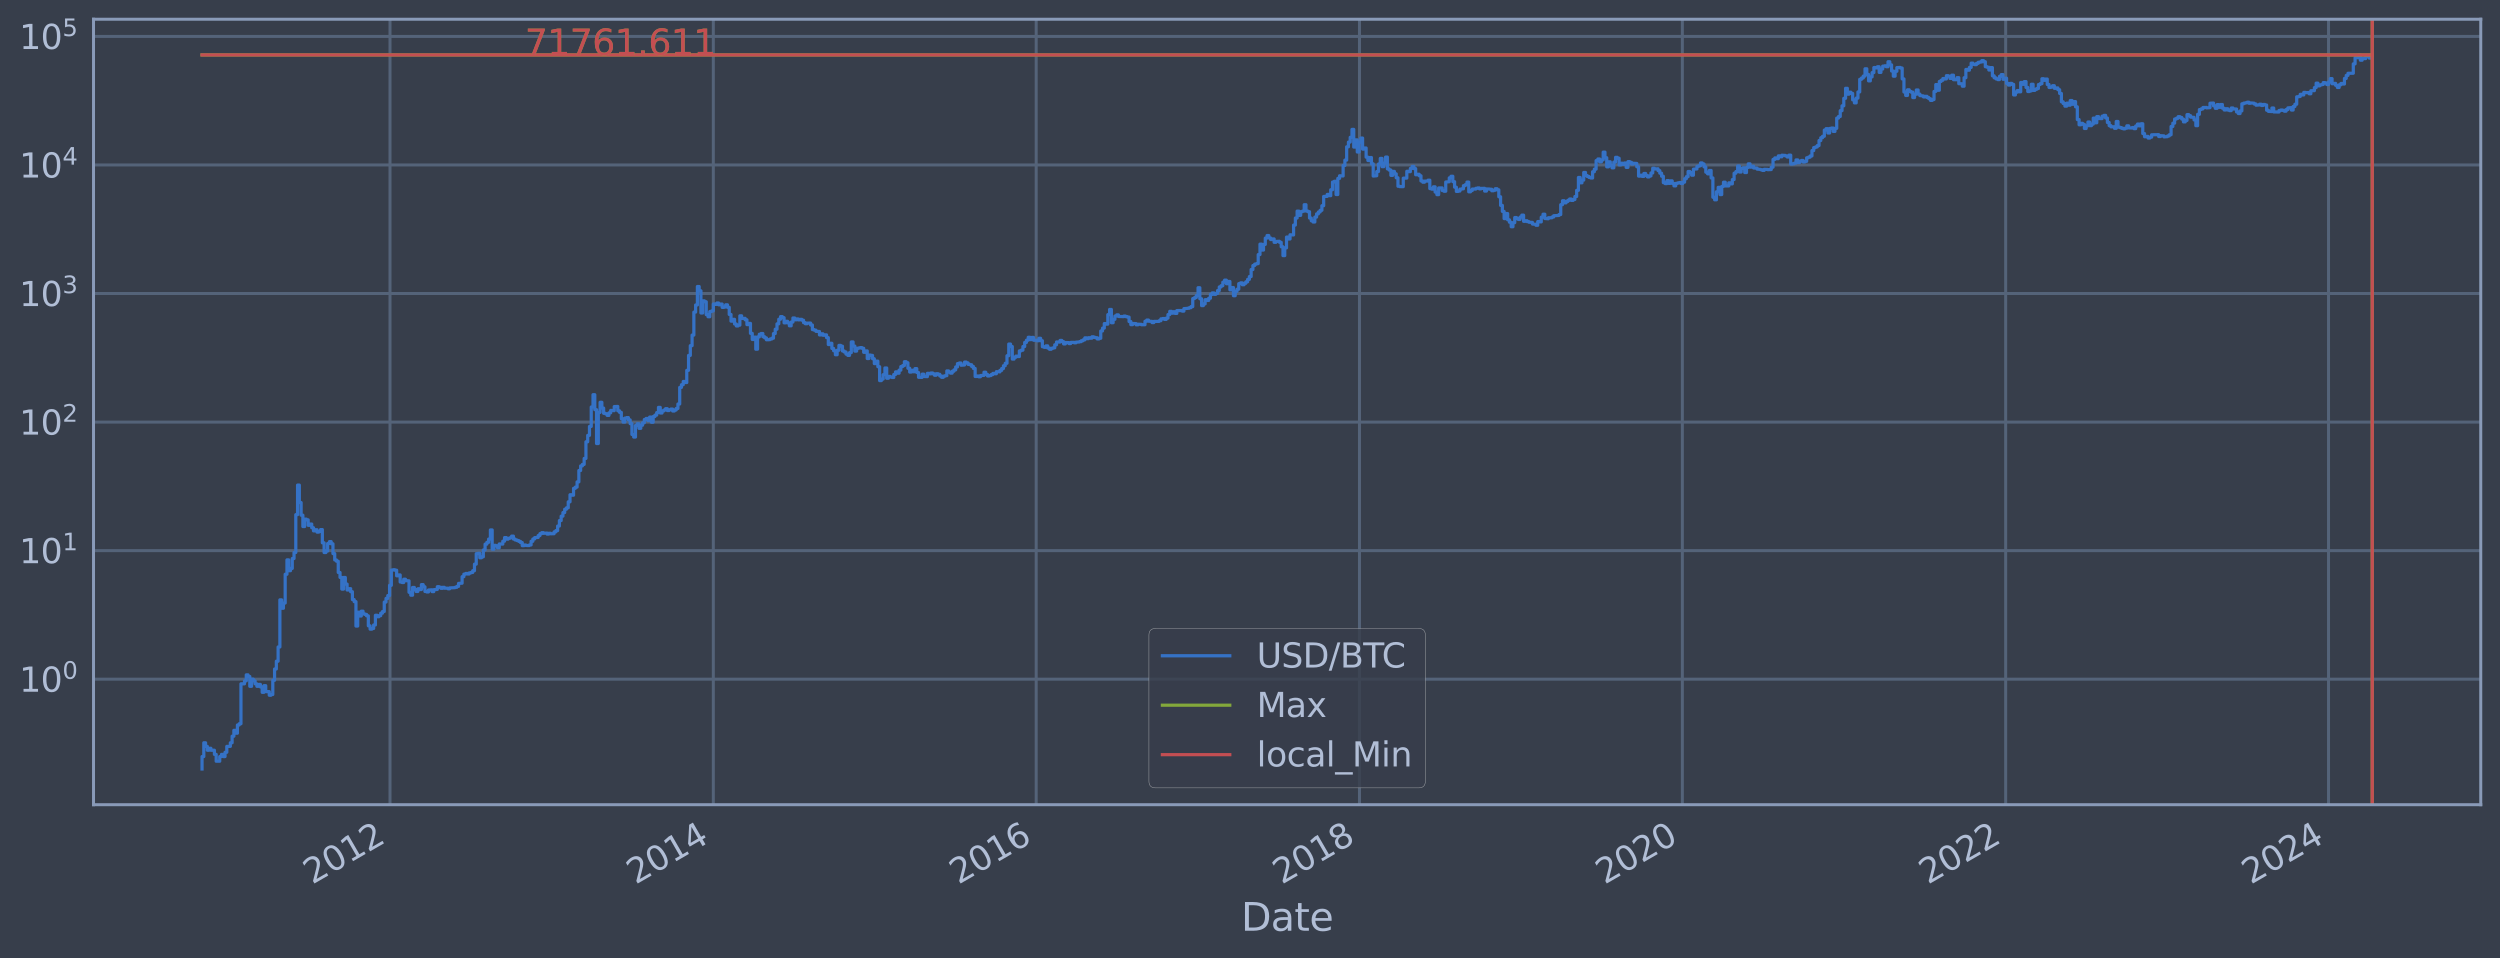 <?xml version="1.0" encoding="utf-8" standalone="no"?>
<!DOCTYPE svg PUBLIC "-//W3C//DTD SVG 1.1//EN"
  "http://www.w3.org/Graphics/SVG/1.1/DTD/svg11.dtd">
<svg xmlns:xlink="http://www.w3.org/1999/xlink" width="934.976pt" height="358.291pt" viewBox="0 0 934.976 358.291" xmlns="http://www.w3.org/2000/svg" version="1.1">
 <defs>
  <style type="text/css">*{stroke-linejoin: round; stroke-linecap: butt}</style>
 </defs>
 <g id="figure_1">
  <g id="patch_1">
   <path d="M 0 358.291 
L 934.976 358.291 
L 934.976 0 
L 0 0 
z
" style="fill: #373e4b"/>
  </g>
  <g id="axes_1">
   <g id="patch_2">
    <path d="M 34.976 300.96 
L 927.776 300.96 
L 927.776 7.2 
L 34.976 7.2 
z
" style="fill: #373e4b"/>
   </g>
   <g id="matplotlib.axis_1">
    <g id="xtick_1">
     <g id="line2d_1">
      <path d="M 145.857 300.96 
L 145.857 7.2 
" clip-path="url(#p05963e54ee)" style="fill: none; stroke: #546379; stroke-width: 1.12; stroke-linecap: square"/>
     </g>
     <g id="line2d_2"/>
     <g id="text_1">
      <!-- 2012 -->
      <g style="fill: #b1bed6" transform="translate(116.776 330.885) rotate(-30) scale(0.126 -0.126)">
       <defs>
        <path id="DejaVuSans-32" d="M 1228 531 
L 3431 531 
L 3431 0 
L 469 0 
L 469 531 
Q 828 903 1448 1529 
Q 2069 2156 2228 2338 
Q 2531 2678 2651 2914 
Q 2772 3150 2772 3378 
Q 2772 3750 2511 3984 
Q 2250 4219 1831 4219 
Q 1534 4219 1204 4116 
Q 875 4013 500 3803 
L 500 4441 
Q 881 4594 1212 4672 
Q 1544 4750 1819 4750 
Q 2544 4750 2975 4387 
Q 3406 4025 3406 3419 
Q 3406 3131 3298 2873 
Q 3191 2616 2906 2266 
Q 2828 2175 2409 1742 
Q 1991 1309 1228 531 
z
" transform="scale(0.016)"/>
        <path id="DejaVuSans-30" d="M 2034 4250 
Q 1547 4250 1301 3770 
Q 1056 3291 1056 2328 
Q 1056 1369 1301 889 
Q 1547 409 2034 409 
Q 2525 409 2770 889 
Q 3016 1369 3016 2328 
Q 3016 3291 2770 3770 
Q 2525 4250 2034 4250 
z
M 2034 4750 
Q 2819 4750 3233 4129 
Q 3647 3509 3647 2328 
Q 3647 1150 3233 529 
Q 2819 -91 2034 -91 
Q 1250 -91 836 529 
Q 422 1150 422 2328 
Q 422 3509 836 4129 
Q 1250 4750 2034 4750 
z
" transform="scale(0.016)"/>
        <path id="DejaVuSans-31" d="M 794 531 
L 1825 531 
L 1825 4091 
L 703 3866 
L 703 4441 
L 1819 4666 
L 2450 4666 
L 2450 531 
L 3481 531 
L 3481 0 
L 794 0 
L 794 531 
z
" transform="scale(0.016)"/>
       </defs>
       <use xlink:href="#DejaVuSans-32"/>
       <use xlink:href="#DejaVuSans-30" x="63.623"/>
       <use xlink:href="#DejaVuSans-31" x="127.246"/>
       <use xlink:href="#DejaVuSans-32" x="190.869"/>
      </g>
     </g>
    </g>
    <g id="xtick_2">
     <g id="line2d_3">
      <path d="M 266.772 300.96 
L 266.772 7.2 
" clip-path="url(#p05963e54ee)" style="fill: none; stroke: #546379; stroke-width: 1.12; stroke-linecap: square"/>
     </g>
     <g id="line2d_4"/>
     <g id="text_2">
      <!-- 2014 -->
      <g style="fill: #b1bed6" transform="translate(237.691 330.885) rotate(-30) scale(0.126 -0.126)">
       <defs>
        <path id="DejaVuSans-34" d="M 2419 4116 
L 825 1625 
L 2419 1625 
L 2419 4116 
z
M 2253 4666 
L 3047 4666 
L 3047 1625 
L 3713 1625 
L 3713 1100 
L 3047 1100 
L 3047 0 
L 2419 0 
L 2419 1100 
L 313 1100 
L 313 1709 
L 2253 4666 
z
" transform="scale(0.016)"/>
       </defs>
       <use xlink:href="#DejaVuSans-32"/>
       <use xlink:href="#DejaVuSans-30" x="63.623"/>
       <use xlink:href="#DejaVuSans-31" x="127.246"/>
       <use xlink:href="#DejaVuSans-34" x="190.869"/>
      </g>
     </g>
    </g>
    <g id="xtick_3">
     <g id="line2d_5">
      <path d="M 387.521 300.96 
L 387.521 7.2 
" clip-path="url(#p05963e54ee)" style="fill: none; stroke: #546379; stroke-width: 1.12; stroke-linecap: square"/>
     </g>
     <g id="line2d_6"/>
     <g id="text_3">
      <!-- 2016 -->
      <g style="fill: #b1bed6" transform="translate(358.44 330.885) rotate(-30) scale(0.126 -0.126)">
       <defs>
        <path id="DejaVuSans-36" d="M 2113 2584 
Q 1688 2584 1439 2293 
Q 1191 2003 1191 1497 
Q 1191 994 1439 701 
Q 1688 409 2113 409 
Q 2538 409 2786 701 
Q 3034 994 3034 1497 
Q 3034 2003 2786 2293 
Q 2538 2584 2113 2584 
z
M 3366 4563 
L 3366 3988 
Q 3128 4100 2886 4159 
Q 2644 4219 2406 4219 
Q 1781 4219 1451 3797 
Q 1122 3375 1075 2522 
Q 1259 2794 1537 2939 
Q 1816 3084 2150 3084 
Q 2853 3084 3261 2657 
Q 3669 2231 3669 1497 
Q 3669 778 3244 343 
Q 2819 -91 2113 -91 
Q 1303 -91 875 529 
Q 447 1150 447 2328 
Q 447 3434 972 4092 
Q 1497 4750 2381 4750 
Q 2619 4750 2861 4703 
Q 3103 4656 3366 4563 
z
" transform="scale(0.016)"/>
       </defs>
       <use xlink:href="#DejaVuSans-32"/>
       <use xlink:href="#DejaVuSans-30" x="63.623"/>
       <use xlink:href="#DejaVuSans-31" x="127.246"/>
       <use xlink:href="#DejaVuSans-36" x="190.869"/>
      </g>
     </g>
    </g>
    <g id="xtick_4">
     <g id="line2d_7">
      <path d="M 508.436 300.96 
L 508.436 7.2 
" clip-path="url(#p05963e54ee)" style="fill: none; stroke: #546379; stroke-width: 1.12; stroke-linecap: square"/>
     </g>
     <g id="line2d_8"/>
     <g id="text_4">
      <!-- 2018 -->
      <g style="fill: #b1bed6" transform="translate(479.355 330.885) rotate(-30) scale(0.126 -0.126)">
       <defs>
        <path id="DejaVuSans-38" d="M 2034 2216 
Q 1584 2216 1326 1975 
Q 1069 1734 1069 1313 
Q 1069 891 1326 650 
Q 1584 409 2034 409 
Q 2484 409 2743 651 
Q 3003 894 3003 1313 
Q 3003 1734 2745 1975 
Q 2488 2216 2034 2216 
z
M 1403 2484 
Q 997 2584 770 2862 
Q 544 3141 544 3541 
Q 544 4100 942 4425 
Q 1341 4750 2034 4750 
Q 2731 4750 3128 4425 
Q 3525 4100 3525 3541 
Q 3525 3141 3298 2862 
Q 3072 2584 2669 2484 
Q 3125 2378 3379 2068 
Q 3634 1759 3634 1313 
Q 3634 634 3220 271 
Q 2806 -91 2034 -91 
Q 1263 -91 848 271 
Q 434 634 434 1313 
Q 434 1759 690 2068 
Q 947 2378 1403 2484 
z
M 1172 3481 
Q 1172 3119 1398 2916 
Q 1625 2713 2034 2713 
Q 2441 2713 2670 2916 
Q 2900 3119 2900 3481 
Q 2900 3844 2670 4047 
Q 2441 4250 2034 4250 
Q 1625 4250 1398 4047 
Q 1172 3844 1172 3481 
z
" transform="scale(0.016)"/>
       </defs>
       <use xlink:href="#DejaVuSans-32"/>
       <use xlink:href="#DejaVuSans-30" x="63.623"/>
       <use xlink:href="#DejaVuSans-31" x="127.246"/>
       <use xlink:href="#DejaVuSans-38" x="190.869"/>
      </g>
     </g>
    </g>
    <g id="xtick_5">
     <g id="line2d_9">
      <path d="M 629.185 300.96 
L 629.185 7.2 
" clip-path="url(#p05963e54ee)" style="fill: none; stroke: #546379; stroke-width: 1.12; stroke-linecap: square"/>
     </g>
     <g id="line2d_10"/>
     <g id="text_5">
      <!-- 2020 -->
      <g style="fill: #b1bed6" transform="translate(600.104 330.885) rotate(-30) scale(0.126 -0.126)">
       <use xlink:href="#DejaVuSans-32"/>
       <use xlink:href="#DejaVuSans-30" x="63.623"/>
       <use xlink:href="#DejaVuSans-32" x="127.246"/>
       <use xlink:href="#DejaVuSans-30" x="190.869"/>
      </g>
     </g>
    </g>
    <g id="xtick_6">
     <g id="line2d_11">
      <path d="M 750.1 300.96 
L 750.1 7.2 
" clip-path="url(#p05963e54ee)" style="fill: none; stroke: #546379; stroke-width: 1.12; stroke-linecap: square"/>
     </g>
     <g id="line2d_12"/>
     <g id="text_6">
      <!-- 2022 -->
      <g style="fill: #b1bed6" transform="translate(721.019 330.885) rotate(-30) scale(0.126 -0.126)">
       <use xlink:href="#DejaVuSans-32"/>
       <use xlink:href="#DejaVuSans-30" x="63.623"/>
       <use xlink:href="#DejaVuSans-32" x="127.246"/>
       <use xlink:href="#DejaVuSans-32" x="190.869"/>
      </g>
     </g>
    </g>
    <g id="xtick_7">
     <g id="line2d_13">
      <path d="M 870.849 300.96 
L 870.849 7.2 
" clip-path="url(#p05963e54ee)" style="fill: none; stroke: #546379; stroke-width: 1.12; stroke-linecap: square"/>
     </g>
     <g id="line2d_14"/>
     <g id="text_7">
      <!-- 2024 -->
      <g style="fill: #b1bed6" transform="translate(841.768 330.885) rotate(-30) scale(0.126 -0.126)">
       <use xlink:href="#DejaVuSans-32"/>
       <use xlink:href="#DejaVuSans-30" x="63.623"/>
       <use xlink:href="#DejaVuSans-32" x="127.246"/>
       <use xlink:href="#DejaVuSans-34" x="190.869"/>
      </g>
     </g>
    </g>
    <g id="text_8">
     <!-- Date -->
     <g style="fill: #b1bed6" transform="translate(464.167 348.096) scale(0.144 -0.144)">
      <defs>
       <path id="DejaVuSans-44" d="M 1259 4147 
L 1259 519 
L 2022 519 
Q 2988 519 3436 956 
Q 3884 1394 3884 2338 
Q 3884 3275 3436 3711 
Q 2988 4147 2022 4147 
L 1259 4147 
z
M 628 4666 
L 1925 4666 
Q 3281 4666 3915 4102 
Q 4550 3538 4550 2338 
Q 4550 1131 3912 565 
Q 3275 0 1925 0 
L 628 0 
L 628 4666 
z
" transform="scale(0.016)"/>
       <path id="DejaVuSans-61" d="M 2194 1759 
Q 1497 1759 1228 1600 
Q 959 1441 959 1056 
Q 959 750 1161 570 
Q 1363 391 1709 391 
Q 2188 391 2477 730 
Q 2766 1069 2766 1631 
L 2766 1759 
L 2194 1759 
z
M 3341 1997 
L 3341 0 
L 2766 0 
L 2766 531 
Q 2569 213 2275 61 
Q 1981 -91 1556 -91 
Q 1019 -91 701 211 
Q 384 513 384 1019 
Q 384 1609 779 1909 
Q 1175 2209 1959 2209 
L 2766 2209 
L 2766 2266 
Q 2766 2663 2505 2880 
Q 2244 3097 1772 3097 
Q 1472 3097 1187 3025 
Q 903 2953 641 2809 
L 641 3341 
Q 956 3463 1253 3523 
Q 1550 3584 1831 3584 
Q 2591 3584 2966 3190 
Q 3341 2797 3341 1997 
z
" transform="scale(0.016)"/>
       <path id="DejaVuSans-74" d="M 1172 4494 
L 1172 3500 
L 2356 3500 
L 2356 3053 
L 1172 3053 
L 1172 1153 
Q 1172 725 1289 603 
Q 1406 481 1766 481 
L 2356 481 
L 2356 0 
L 1766 0 
Q 1100 0 847 248 
Q 594 497 594 1153 
L 594 3053 
L 172 3053 
L 172 3500 
L 594 3500 
L 594 4494 
L 1172 4494 
z
" transform="scale(0.016)"/>
       <path id="DejaVuSans-65" d="M 3597 1894 
L 3597 1613 
L 953 1613 
Q 991 1019 1311 708 
Q 1631 397 2203 397 
Q 2534 397 2845 478 
Q 3156 559 3463 722 
L 3463 178 
Q 3153 47 2828 -22 
Q 2503 -91 2169 -91 
Q 1331 -91 842 396 
Q 353 884 353 1716 
Q 353 2575 817 3079 
Q 1281 3584 2069 3584 
Q 2775 3584 3186 3129 
Q 3597 2675 3597 1894 
z
M 3022 2063 
Q 3016 2534 2758 2815 
Q 2500 3097 2075 3097 
Q 1594 3097 1305 2825 
Q 1016 2553 972 2059 
L 3022 2063 
z
" transform="scale(0.016)"/>
      </defs>
      <use xlink:href="#DejaVuSans-44"/>
      <use xlink:href="#DejaVuSans-61" x="77.002"/>
      <use xlink:href="#DejaVuSans-74" x="138.281"/>
      <use xlink:href="#DejaVuSans-65" x="177.49"/>
     </g>
    </g>
   </g>
   <g id="matplotlib.axis_2">
    <g id="ytick_1">
     <g id="line2d_15">
      <path d="M 34.976 254.004 
L 927.776 254.004 
" clip-path="url(#p05963e54ee)" style="fill: none; stroke: #546379; stroke-width: 1.12; stroke-linecap: square"/>
     </g>
     <g id="line2d_16"/>
     <g id="text_9">
      <!-- $\mathdefault{10^{0}}$ -->
      <g style="fill: #b1bed6" transform="translate(7.2 258.791) scale(0.126 -0.126)">
       <use xlink:href="#DejaVuSans-31" transform="translate(0 0.766)"/>
       <use xlink:href="#DejaVuSans-30" transform="translate(63.623 0.766)"/>
       <use xlink:href="#DejaVuSans-30" transform="translate(128.203 39.047) scale(0.7)"/>
      </g>
     </g>
    </g>
    <g id="ytick_2">
     <g id="line2d_17">
      <path d="M 34.976 205.928 
L 927.776 205.928 
" clip-path="url(#p05963e54ee)" style="fill: none; stroke: #546379; stroke-width: 1.12; stroke-linecap: square"/>
     </g>
     <g id="line2d_18"/>
     <g id="text_10">
      <!-- $\mathdefault{10^{1}}$ -->
      <g style="fill: #b1bed6" transform="translate(7.2 210.715) scale(0.126 -0.126)">
       <use xlink:href="#DejaVuSans-31" transform="translate(0 0.684)"/>
       <use xlink:href="#DejaVuSans-30" transform="translate(63.623 0.684)"/>
       <use xlink:href="#DejaVuSans-31" transform="translate(128.203 38.966) scale(0.7)"/>
      </g>
     </g>
    </g>
    <g id="ytick_3">
     <g id="line2d_19">
      <path d="M 34.976 157.852 
L 927.776 157.852 
" clip-path="url(#p05963e54ee)" style="fill: none; stroke: #546379; stroke-width: 1.12; stroke-linecap: square"/>
     </g>
     <g id="line2d_20"/>
     <g id="text_11">
      <!-- $\mathdefault{10^{2}}$ -->
      <g style="fill: #b1bed6" transform="translate(7.2 162.639) scale(0.126 -0.126)">
       <use xlink:href="#DejaVuSans-31" transform="translate(0 0.766)"/>
       <use xlink:href="#DejaVuSans-30" transform="translate(63.623 0.766)"/>
       <use xlink:href="#DejaVuSans-32" transform="translate(128.203 39.047) scale(0.7)"/>
      </g>
     </g>
    </g>
    <g id="ytick_4">
     <g id="line2d_21">
      <path d="M 34.976 109.776 
L 927.776 109.776 
" clip-path="url(#p05963e54ee)" style="fill: none; stroke: #546379; stroke-width: 1.12; stroke-linecap: square"/>
     </g>
     <g id="line2d_22"/>
     <g id="text_12">
      <!-- $\mathdefault{10^{3}}$ -->
      <g style="fill: #b1bed6" transform="translate(7.2 114.563) scale(0.126 -0.126)">
       <defs>
        <path id="DejaVuSans-33" d="M 2597 2516 
Q 3050 2419 3304 2112 
Q 3559 1806 3559 1356 
Q 3559 666 3084 287 
Q 2609 -91 1734 -91 
Q 1441 -91 1130 -33 
Q 819 25 488 141 
L 488 750 
Q 750 597 1062 519 
Q 1375 441 1716 441 
Q 2309 441 2620 675 
Q 2931 909 2931 1356 
Q 2931 1769 2642 2001 
Q 2353 2234 1838 2234 
L 1294 2234 
L 1294 2753 
L 1863 2753 
Q 2328 2753 2575 2939 
Q 2822 3125 2822 3475 
Q 2822 3834 2567 4026 
Q 2313 4219 1838 4219 
Q 1578 4219 1281 4162 
Q 984 4106 628 3988 
L 628 4550 
Q 988 4650 1302 4700 
Q 1616 4750 1894 4750 
Q 2613 4750 3031 4423 
Q 3450 4097 3450 3541 
Q 3450 3153 3228 2886 
Q 3006 2619 2597 2516 
z
" transform="scale(0.016)"/>
       </defs>
       <use xlink:href="#DejaVuSans-31" transform="translate(0 0.766)"/>
       <use xlink:href="#DejaVuSans-30" transform="translate(63.623 0.766)"/>
       <use xlink:href="#DejaVuSans-33" transform="translate(128.203 39.047) scale(0.7)"/>
      </g>
     </g>
    </g>
    <g id="ytick_5">
     <g id="line2d_23">
      <path d="M 34.976 61.7 
L 927.776 61.7 
" clip-path="url(#p05963e54ee)" style="fill: none; stroke: #546379; stroke-width: 1.12; stroke-linecap: square"/>
     </g>
     <g id="line2d_24"/>
     <g id="text_13">
      <!-- $\mathdefault{10^{4}}$ -->
      <g style="fill: #b1bed6" transform="translate(7.2 66.487) scale(0.126 -0.126)">
       <use xlink:href="#DejaVuSans-31" transform="translate(0 0.684)"/>
       <use xlink:href="#DejaVuSans-30" transform="translate(63.623 0.684)"/>
       <use xlink:href="#DejaVuSans-34" transform="translate(128.203 38.966) scale(0.7)"/>
      </g>
     </g>
    </g>
    <g id="ytick_6">
     <g id="line2d_25">
      <path d="M 34.976 13.625 
L 927.776 13.625 
" clip-path="url(#p05963e54ee)" style="fill: none; stroke: #546379; stroke-width: 1.12; stroke-linecap: square"/>
     </g>
     <g id="line2d_26"/>
     <g id="text_14">
      <!-- $\mathdefault{10^{5}}$ -->
      <g style="fill: #b1bed6" transform="translate(7.2 18.412) scale(0.126 -0.126)">
       <defs>
        <path id="DejaVuSans-35" d="M 691 4666 
L 3169 4666 
L 3169 4134 
L 1269 4134 
L 1269 2991 
Q 1406 3038 1543 3061 
Q 1681 3084 1819 3084 
Q 2600 3084 3056 2656 
Q 3513 2228 3513 1497 
Q 3513 744 3044 326 
Q 2575 -91 1722 -91 
Q 1428 -91 1123 -41 
Q 819 9 494 109 
L 494 744 
Q 775 591 1075 516 
Q 1375 441 1709 441 
Q 2250 441 2565 725 
Q 2881 1009 2881 1497 
Q 2881 1984 2565 2268 
Q 2250 2553 1709 2553 
Q 1456 2553 1204 2497 
Q 953 2441 691 2322 
L 691 4666 
z
" transform="scale(0.016)"/>
       </defs>
       <use xlink:href="#DejaVuSans-31" transform="translate(0 0.684)"/>
       <use xlink:href="#DejaVuSans-30" transform="translate(63.623 0.684)"/>
       <use xlink:href="#DejaVuSans-35" transform="translate(128.203 38.966) scale(0.7)"/>
      </g>
     </g>
    </g>
    <g id="ytick_7">
     <g id="line2d_27"/>
    </g>
    <g id="ytick_8">
     <g id="line2d_28"/>
    </g>
    <g id="ytick_9">
     <g id="line2d_29"/>
    </g>
    <g id="ytick_10">
     <g id="line2d_30"/>
    </g>
    <g id="ytick_11">
     <g id="line2d_31"/>
    </g>
    <g id="ytick_12">
     <g id="line2d_32"/>
    </g>
    <g id="ytick_13">
     <g id="line2d_33"/>
    </g>
    <g id="ytick_14">
     <g id="line2d_34"/>
    </g>
    <g id="ytick_15">
     <g id="line2d_35"/>
    </g>
    <g id="ytick_16">
     <g id="line2d_36"/>
    </g>
    <g id="ytick_17">
     <g id="line2d_37"/>
    </g>
    <g id="ytick_18">
     <g id="line2d_38"/>
    </g>
    <g id="ytick_19">
     <g id="line2d_39"/>
    </g>
    <g id="ytick_20">
     <g id="line2d_40"/>
    </g>
    <g id="ytick_21">
     <g id="line2d_41"/>
    </g>
    <g id="ytick_22">
     <g id="line2d_42"/>
    </g>
    <g id="ytick_23">
     <g id="line2d_43"/>
    </g>
    <g id="ytick_24">
     <g id="line2d_44"/>
    </g>
    <g id="ytick_25">
     <g id="line2d_45"/>
    </g>
    <g id="ytick_26">
     <g id="line2d_46"/>
    </g>
    <g id="ytick_27">
     <g id="line2d_47"/>
    </g>
    <g id="ytick_28">
     <g id="line2d_48"/>
    </g>
    <g id="ytick_29">
     <g id="line2d_49"/>
    </g>
    <g id="ytick_30">
     <g id="line2d_50"/>
    </g>
    <g id="ytick_31">
     <g id="line2d_51"/>
    </g>
    <g id="ytick_32">
     <g id="line2d_52"/>
    </g>
    <g id="ytick_33">
     <g id="line2d_53"/>
    </g>
    <g id="ytick_34">
     <g id="line2d_54"/>
    </g>
    <g id="ytick_35">
     <g id="line2d_55"/>
    </g>
    <g id="ytick_36">
     <g id="line2d_56"/>
    </g>
    <g id="ytick_37">
     <g id="line2d_57"/>
    </g>
    <g id="ytick_38">
     <g id="line2d_58"/>
    </g>
    <g id="ytick_39">
     <g id="line2d_59"/>
    </g>
    <g id="ytick_40">
     <g id="line2d_60"/>
    </g>
    <g id="ytick_41">
     <g id="line2d_61"/>
    </g>
    <g id="ytick_42">
     <g id="line2d_62"/>
    </g>
    <g id="ytick_43">
     <g id="line2d_63"/>
    </g>
    <g id="ytick_44">
     <g id="line2d_64"/>
    </g>
    <g id="ytick_45">
     <g id="line2d_65"/>
    </g>
    <g id="ytick_46">
     <g id="line2d_66"/>
    </g>
    <g id="ytick_47">
     <g id="line2d_67"/>
    </g>
    <g id="ytick_48">
     <g id="line2d_68"/>
    </g>
    <g id="ytick_49">
     <g id="line2d_69"/>
    </g>
    <g id="ytick_50">
     <g id="line2d_70"/>
    </g>
    <g id="ytick_51">
     <g id="line2d_71"/>
    </g>
    <g id="ytick_52">
     <g id="line2d_72"/>
    </g>
    <g id="ytick_53">
     <g id="line2d_73"/>
    </g>
    <g id="ytick_54">
     <g id="line2d_74"/>
    </g>
   </g>
   <g id="line2d_75">
    <path d="M 75.558 287.607 
L 75.558 282.948 
L 76.219 282.948 
L 76.219 277.794 
L 76.881 277.794 
L 76.881 279.142 
L 77.543 279.142 
L 77.543 280.582 
L 78.204 280.582 
L 78.204 279.849 
L 78.866 279.849 
L 78.866 280.582 
L 80.189 280.582 
L 80.189 282.129 
L 80.851 282.129 
L 80.851 284.689 
L 82.174 284.689 
L 82.174 282.948 
L 82.836 282.948 
L 82.836 282.129 
L 83.497 282.129 
L 83.497 282.948 
L 84.159 282.948 
L 84.159 281.341 
L 84.821 281.341 
L 84.821 279.142 
L 86.144 279.142 
L 86.144 277.794 
L 86.806 277.794 
L 86.806 275.335 
L 87.467 275.335 
L 87.467 273.135 
L 88.129 273.135 
L 88.129 274.206 
L 88.791 274.206 
L 88.791 271.145 
L 89.452 271.145 
L 89.452 270.676 
L 90.114 270.676 
L 90.114 255.745 
L 91.437 255.745 
L 91.437 254.64 
L 92.099 254.64 
L 92.099 252.397 
L 92.76 252.397 
L 92.76 252.985 
L 93.422 252.985 
L 93.422 256.673 
L 94.084 256.673 
L 94.084 254.004 
L 94.745 254.004 
L 94.745 254.64 
L 95.407 254.64 
L 95.407 255.745 
L 96.069 255.745 
L 96.069 256.673 
L 96.73 256.673 
L 96.73 255.973 
L 97.392 255.973 
L 97.392 256.911 
L 98.054 256.911 
L 98.054 258.925 
L 98.715 258.925 
L 98.715 256.437 
L 99.377 256.437 
L 99.377 258.663 
L 100.7 258.663 
L 100.7 260.01 
L 101.362 260.01 
L 101.362 259.734 
L 102.023 259.734 
L 102.023 254.426 
L 102.685 254.426 
L 102.685 250.197 
L 103.347 250.197 
L 103.347 247.279 
L 104.008 247.279 
L 104.008 241.965 
L 104.67 241.965 
L 104.67 224.341 
L 105.332 224.341 
L 105.332 227.492 
L 105.993 227.492 
L 105.993 225.534 
L 106.655 225.534 
L 106.655 214.762 
L 107.317 214.762 
L 107.317 209.395 
L 107.978 209.395 
L 107.978 213.435 
L 108.64 213.435 
L 108.64 212.585 
L 109.301 212.585 
L 109.301 208.884 
L 109.963 208.884 
L 109.963 206.629 
L 110.625 206.629 
L 110.625 192.472 
L 111.286 192.472 
L 111.286 181.422 
L 111.948 181.422 
L 111.948 187.947 
L 112.61 187.947 
L 112.61 192.67 
L 113.271 192.67 
L 113.271 196.926 
L 113.933 196.926 
L 113.933 194.148 
L 114.595 194.148 
L 114.595 194.423 
L 115.256 194.423 
L 115.256 196.457 
L 115.918 196.457 
L 115.918 195.985 
L 116.579 195.985 
L 116.579 197.365 
L 117.241 197.365 
L 117.241 198.533 
L 117.903 198.533 
L 117.903 198.112 
L 118.564 198.112 
L 118.564 199.007 
L 119.226 199.007 
L 119.226 198.754 
L 119.888 198.754 
L 119.888 198.055 
L 120.549 198.055 
L 120.549 203.01 
L 121.211 203.01 
L 121.211 206.65 
L 121.873 206.65 
L 121.873 206.075 
L 122.534 206.075 
L 122.534 203.266 
L 123.196 203.266 
L 123.196 202.561 
L 123.858 202.561 
L 123.858 203.376 
L 124.519 203.376 
L 124.519 207.043 
L 125.181 207.043 
L 125.181 209.42 
L 125.842 209.42 
L 125.842 209.894 
L 126.504 209.894 
L 126.504 214.103 
L 127.166 214.103 
L 127.166 215.943 
L 127.827 215.943 
L 127.827 220.317 
L 128.489 220.317 
L 128.489 215.976 
L 129.151 215.976 
L 129.151 218.448 
L 129.812 218.448 
L 129.812 220.652 
L 130.474 220.652 
L 130.474 220.151 
L 131.136 220.151 
L 131.136 221.296 
L 131.797 221.296 
L 131.797 224.24 
L 132.459 224.24 
L 132.459 225.007 
L 133.12 225.007 
L 133.12 234.134 
L 133.782 234.134 
L 133.782 228.95 
L 134.444 228.95 
L 134.444 230.381 
L 135.105 230.381 
L 135.105 228.576 
L 135.767 228.576 
L 135.767 229.588 
L 136.429 229.588 
L 136.429 229.784 
L 137.09 229.784 
L 137.09 230.314 
L 137.752 230.314 
L 137.752 234.054 
L 138.414 234.054 
L 138.414 235.294 
L 139.075 235.294 
L 139.075 235.04 
L 139.737 235.04 
L 139.737 233.735 
L 140.399 233.735 
L 140.399 230.113 
L 141.06 230.113 
L 141.06 230.652 
L 141.722 230.652 
L 141.722 230.247 
L 142.383 230.247 
L 142.383 229.33 
L 143.045 229.33 
L 143.045 228.7 
L 143.707 228.7 
L 143.707 225.164 
L 144.368 225.164 
L 144.368 223.793 
L 145.03 223.793 
L 145.03 222.74 
L 145.692 222.74 
L 145.692 218.91 
L 146.353 218.91 
L 146.353 213.197 
L 147.015 213.197 
L 147.015 213.079 
L 147.677 213.079 
L 147.677 213.256 
L 148.338 213.256 
L 148.338 215.344 
L 149 215.344 
L 149 215.019 
L 149.661 215.019 
L 149.661 217.664 
L 150.323 217.664 
L 150.323 217.848 
L 150.985 217.848 
L 150.985 216.628 
L 151.646 216.628 
L 151.646 217.158 
L 152.97 217.229 
L 152.97 221.515 
L 153.631 221.515 
L 153.631 222.6 
L 154.293 222.6 
L 154.293 219.702 
L 154.955 219.702 
L 154.955 220.484 
L 155.616 220.484 
L 155.616 221.209 
L 156.278 221.209 
L 156.278 220.192 
L 156.94 220.192 
L 156.94 220.484 
L 157.601 220.484 
L 157.601 218.639 
L 158.263 218.639 
L 158.263 219.461 
L 158.924 219.461 
L 158.924 221.209 
L 159.586 221.209 
L 159.586 221.383 
L 160.248 221.383 
L 160.248 220.652 
L 161.571 220.568 
L 161.571 221.252 
L 162.233 221.252 
L 162.233 220.526 
L 163.556 220.442 
L 163.556 219.421 
L 164.218 219.421 
L 164.218 219.621 
L 164.879 219.621 
L 164.879 220.028 
L 165.541 220.028 
L 165.541 219.662 
L 166.202 219.662 
L 166.202 219.987 
L 167.526 219.987 
L 167.526 220.192 
L 168.187 220.192 
L 168.187 219.864 
L 170.172 219.783 
L 170.172 219.662 
L 170.834 219.662 
L 170.834 219.302 
L 171.496 219.302 
L 171.496 218.184 
L 172.819 218.109 
L 172.819 215.674 
L 173.481 215.674 
L 173.481 214.73 
L 174.142 214.73 
L 174.142 214.477 
L 174.804 214.477 
L 174.804 214.667 
L 175.465 214.667 
L 175.465 214.258 
L 176.127 214.258 
L 176.127 214.103 
L 176.789 214.103 
L 176.789 213.435 
L 177.45 213.435 
L 177.45 210.982 
L 178.112 210.982 
L 178.112 207.065 
L 178.774 207.065 
L 178.774 206.933 
L 179.435 206.933 
L 179.435 208.597 
L 180.097 208.597 
L 180.097 208.244 
L 180.759 208.244 
L 180.759 205.679 
L 181.42 205.679 
L 181.42 203.506 
L 182.082 203.506 
L 182.082 202.829 
L 182.743 202.829 
L 182.743 201.606 
L 183.405 201.606 
L 183.405 198.199 
L 184.067 198.199 
L 184.067 205.392 
L 184.728 205.392 
L 184.728 203.957 
L 185.39 203.957 
L 185.39 204.109 
L 186.052 204.109 
L 186.052 204.869 
L 186.713 204.869 
L 186.713 203.432 
L 188.037 203.487 
L 188.037 202.401 
L 188.698 202.401 
L 188.698 201.053 
L 189.36 201.053 
L 189.36 201.64 
L 190.022 201.64 
L 190.022 201.336 
L 190.683 201.336 
L 190.683 201.136 
L 191.345 201.136 
L 191.345 200.498 
L 192.006 200.498 
L 192.006 201.606 
L 192.668 201.606 
L 192.668 201.948 
L 193.33 201.948 
L 193.33 202.156 
L 193.991 202.156 
L 193.991 202.472 
L 194.653 202.472 
L 194.653 202.901 
L 195.315 202.901 
L 195.315 204.071 
L 195.976 204.071 
L 195.976 203.824 
L 196.638 203.824 
L 196.638 203.995 
L 197.961 204.033 
L 197.961 203.805 
L 198.623 203.805 
L 198.623 202.437 
L 199.284 202.437 
L 199.284 201.572 
L 199.946 201.572 
L 199.946 201.069 
L 201.269 201.003 
L 201.269 200.306 
L 201.931 200.306 
L 201.931 199.585 
L 202.593 199.585 
L 202.593 199.203 
L 203.254 199.203 
L 203.254 199.462 
L 204.578 199.355 
L 204.578 199.739 
L 205.239 199.739 
L 205.239 199.431 
L 205.901 199.431 
L 205.901 199.631 
L 207.224 199.6 
L 207.224 198.918 
L 207.886 198.918 
L 207.886 198.445 
L 208.547 198.445 
L 208.547 196.737 
L 209.209 196.737 
L 209.209 194.69 
L 209.871 194.69 
L 209.871 193.038 
L 210.532 193.038 
L 210.532 191.687 
L 211.194 191.687 
L 211.194 190.437 
L 211.856 190.437 
L 211.856 189.917 
L 212.517 189.917 
L 212.517 187.675 
L 213.179 187.675 
L 213.179 185.036 
L 213.841 185.036 
L 213.841 185.205 
L 214.502 185.205 
L 214.502 182.631 
L 215.164 182.631 
L 215.164 182.171 
L 215.825 182.171 
L 215.825 180.224 
L 216.487 180.224 
L 216.487 175.965 
L 217.149 175.965 
L 217.149 174.248 
L 217.81 174.248 
L 217.81 173.679 
L 218.472 173.679 
L 218.472 171.457 
L 219.134 171.457 
L 219.134 165.225 
L 219.795 165.225 
L 219.795 162.829 
L 220.457 162.829 
L 220.457 159.48 
L 221.119 159.48 
L 221.119 152.214 
L 221.78 152.214 
L 221.78 147.613 
L 222.442 147.613 
L 222.442 153.21 
L 223.104 153.21 
L 223.104 165.874 
L 223.765 165.874 
L 223.765 154.234 
L 224.427 154.234 
L 224.427 150.457 
L 225.088 150.457 
L 225.088 152.616 
L 225.75 152.616 
L 225.75 154.574 
L 226.412 154.574 
L 226.412 154.757 
L 227.073 154.757 
L 227.073 155.358 
L 227.735 155.358 
L 227.735 154.398 
L 228.397 154.398 
L 228.397 153.476 
L 229.72 153.581 
L 229.72 152.057 
L 231.043 152.008 
L 231.043 153.629 
L 231.705 153.629 
L 231.705 154.225 
L 232.366 154.225 
L 232.366 156.616 
L 233.028 156.616 
L 233.028 157.856 
L 233.69 157.856 
L 233.69 156.363 
L 234.351 156.363 
L 234.351 156.178 
L 235.013 156.178 
L 235.013 157.033 
L 235.675 157.033 
L 235.675 158.434 
L 236.336 158.434 
L 236.336 162.501 
L 236.998 162.501 
L 236.998 163.448 
L 237.66 163.448 
L 237.66 159.146 
L 238.321 159.146 
L 238.321 158.477 
L 238.983 158.477 
L 238.983 160.194 
L 239.645 160.194 
L 239.645 159.031 
L 240.306 159.031 
L 240.306 158.125 
L 240.968 158.125 
L 240.968 156.909 
L 241.629 156.909 
L 241.629 156.494 
L 242.291 156.494 
L 242.291 157.276 
L 242.953 157.276 
L 242.953 155.986 
L 243.614 155.986 
L 243.614 157.913 
L 244.276 157.913 
L 244.276 155.781 
L 244.938 155.781 
L 244.938 155.249 
L 245.599 155.249 
L 245.599 154.308 
L 246.261 154.308 
L 246.261 152.36 
L 246.923 152.36 
L 246.923 154.465 
L 247.584 154.465 
L 247.584 153.697 
L 248.246 153.697 
L 248.246 153.352 
L 248.907 153.352 
L 248.907 152.842 
L 249.569 152.842 
L 249.569 153.542 
L 250.231 153.542 
L 250.231 153.252 
L 250.892 153.252 
L 250.892 152.985 
L 251.554 152.985 
L 251.554 153.711 
L 252.216 153.711 
L 252.216 153.341 
L 252.877 153.341 
L 252.877 152.765 
L 253.539 152.765 
L 253.539 151.099 
L 254.201 151.099 
L 254.201 144.882 
L 254.862 144.882 
L 254.862 143.873 
L 255.524 143.873 
L 255.524 142.672 
L 256.186 142.672 
L 256.186 143.069 
L 256.847 143.069 
L 256.847 138.506 
L 257.509 138.506 
L 257.509 132.924 
L 258.17 132.924 
L 258.17 129.276 
L 258.832 129.276 
L 258.832 125.319 
L 259.494 125.319 
L 259.494 116.729 
L 260.155 116.729 
L 260.155 114.059 
L 260.817 114.059 
L 260.817 107.152 
L 261.479 107.152 
L 261.479 108.753 
L 262.14 108.753 
L 262.14 117.048 
L 262.802 117.048 
L 262.802 112.519 
L 263.464 112.519 
L 263.464 112.853 
L 264.125 112.853 
L 264.125 117.666 
L 264.787 117.666 
L 264.787 118.452 
L 265.448 118.452 
L 265.448 116.52 
L 266.11 116.52 
L 266.11 116.29 
L 266.772 116.29 
L 266.772 113.698 
L 267.433 113.698 
L 267.433 113.836 
L 268.095 113.836 
L 268.095 113.316 
L 268.757 113.316 
L 268.757 113.992 
L 269.418 113.992 
L 269.418 113.722 
L 270.08 113.722 
L 270.08 114.963 
L 270.742 114.963 
L 270.742 114.815 
L 271.403 114.815 
L 271.403 113.994 
L 272.065 113.994 
L 272.065 114.937 
L 272.727 114.937 
L 272.727 117.603 
L 273.388 117.603 
L 273.388 120.097 
L 274.05 120.097 
L 274.05 119.424 
L 274.711 119.424 
L 274.711 121.168 
L 275.373 121.168 
L 275.373 121.9 
L 276.035 121.9 
L 276.035 121.605 
L 276.696 121.605 
L 276.696 118.116 
L 277.358 118.116 
L 277.358 119.098 
L 278.681 119.061 
L 278.681 119.599 
L 279.343 119.599 
L 279.343 121.407 
L 280.005 121.407 
L 280.005 120.942 
L 280.666 120.942 
L 280.666 124.67 
L 281.328 124.67 
L 281.328 126.959 
L 281.989 126.959 
L 281.989 126.08 
L 282.651 126.08 
L 282.651 130.592 
L 283.313 130.592 
L 283.313 126.006 
L 283.974 126.006 
L 283.974 125.009 
L 284.636 125.009 
L 284.636 124.733 
L 285.298 124.733 
L 285.298 125.922 
L 285.959 125.922 
L 285.959 126.354 
L 286.621 126.354 
L 286.621 127.072 
L 287.944 127.031 
L 287.944 126.802 
L 288.606 126.802 
L 288.606 126.489 
L 289.268 126.489 
L 289.268 124.751 
L 289.929 124.751 
L 289.929 123.114 
L 290.591 123.114 
L 290.591 121.114 
L 291.252 121.114 
L 291.252 119.4 
L 291.914 119.4 
L 291.914 118.405 
L 292.576 118.405 
L 292.576 118.809 
L 293.237 118.809 
L 293.237 120.738 
L 293.899 120.738 
L 293.899 120.165 
L 294.561 120.165 
L 294.561 120.759 
L 295.222 120.759 
L 295.222 121.854 
L 295.884 121.854 
L 295.884 120.442 
L 296.546 120.442 
L 296.546 118.921 
L 297.207 118.921 
L 297.207 119.611 
L 297.869 119.611 
L 297.869 119.291 
L 298.53 119.291 
L 298.53 119.621 
L 299.192 119.621 
L 299.192 119.423 
L 299.854 119.423 
L 299.854 119.743 
L 300.515 119.743 
L 300.515 120.663 
L 301.177 120.663 
L 301.177 121.076 
L 301.839 121.076 
L 301.839 120.846 
L 303.162 120.829 
L 303.162 121.549 
L 303.824 121.549 
L 303.824 123.274 
L 304.485 123.274 
L 304.485 123.477 
L 305.147 123.477 
L 305.147 123.916 
L 306.47 123.974 
L 306.47 125.26 
L 307.132 125.26 
L 307.132 124.845 
L 307.793 124.845 
L 307.793 125.392 
L 308.455 125.392 
L 308.455 125.235 
L 309.117 125.235 
L 309.117 126.268 
L 309.778 126.268 
L 309.778 128.848 
L 310.44 128.848 
L 310.44 128.382 
L 311.102 128.382 
L 311.102 130.318 
L 311.763 130.318 
L 311.763 131.171 
L 312.425 131.171 
L 312.425 132.669 
L 313.087 132.669 
L 313.087 130.995 
L 313.748 130.995 
L 313.748 129.179 
L 314.41 129.179 
L 314.41 129.466 
L 315.071 129.466 
L 315.071 131.27 
L 315.733 131.27 
L 315.733 131.642 
L 316.395 131.642 
L 316.395 132.437 
L 317.056 132.437 
L 317.056 132.91 
L 317.718 132.91 
L 317.718 131.879 
L 318.38 131.879 
L 318.38 127.879 
L 319.041 127.879 
L 319.041 129.443 
L 319.703 129.443 
L 319.703 131.313 
L 320.365 131.313 
L 320.365 130.278 
L 321.026 130.278 
L 321.026 130.145 
L 321.688 130.145 
L 321.688 129.999 
L 322.35 129.999 
L 322.35 130.252 
L 323.011 130.252 
L 323.011 131.768 
L 323.673 131.768 
L 323.673 131.235 
L 324.334 131.235 
L 324.334 134.078 
L 324.996 134.078 
L 324.996 132.799 
L 325.658 132.799 
L 325.658 132.928 
L 326.319 132.928 
L 326.319 134.162 
L 326.981 134.162 
L 326.981 135.978 
L 327.643 135.978 
L 327.643 135.054 
L 328.304 135.054 
L 328.304 137.139 
L 328.966 137.139 
L 328.966 142.34 
L 329.628 142.34 
L 329.628 141.772 
L 330.289 141.772 
L 330.289 140.128 
L 330.951 140.128 
L 330.951 137.621 
L 331.612 137.621 
L 331.612 141.461 
L 332.274 141.461 
L 332.274 140.763 
L 332.936 140.763 
L 332.936 141.02 
L 333.597 141.02 
L 333.597 141.17 
L 334.259 141.17 
L 334.259 140.057 
L 334.921 140.057 
L 334.921 139.076 
L 335.582 139.076 
L 335.582 139.578 
L 336.244 139.578 
L 336.244 138.431 
L 336.906 138.431 
L 336.906 137.109 
L 337.567 137.109 
L 337.567 136.731 
L 338.229 136.731 
L 338.229 135.272 
L 338.891 135.272 
L 338.891 135.674 
L 339.552 135.674 
L 339.552 137.734 
L 340.214 137.734 
L 340.214 139.143 
L 340.875 139.143 
L 340.875 138.475 
L 341.537 138.475 
L 341.537 139.016 
L 342.199 139.016 
L 342.199 137.86 
L 342.86 137.86 
L 342.86 139.314 
L 343.522 139.314 
L 343.522 141.106 
L 344.845 141.141 
L 344.845 139.937 
L 345.507 139.937 
L 345.507 140.801 
L 346.83 140.863 
L 346.83 139.619 
L 347.492 139.619 
L 347.492 139.822 
L 348.153 139.822 
L 348.153 139.491 
L 348.815 139.491 
L 348.815 139.803 
L 349.477 139.803 
L 349.477 140.335 
L 350.138 140.335 
L 350.138 139.769 
L 350.8 139.769 
L 350.8 139.985 
L 351.462 139.985 
L 351.462 140.613 
L 352.123 140.613 
L 352.123 141.118 
L 352.785 141.118 
L 352.785 140.675 
L 353.447 140.675 
L 353.447 140.498 
L 354.108 140.498 
L 354.108 138.722 
L 354.77 138.722 
L 354.77 139.164 
L 355.432 139.164 
L 355.432 139.556 
L 356.093 139.556 
L 356.093 138.841 
L 356.755 138.841 
L 356.755 138.334 
L 357.416 138.334 
L 357.416 137.228 
L 358.078 137.228 
L 358.078 135.991 
L 358.74 135.991 
L 358.74 135.772 
L 359.401 135.772 
L 359.401 136.599 
L 360.725 136.507 
L 360.725 135.42 
L 361.386 135.42 
L 361.386 135.734 
L 362.048 135.734 
L 362.048 136.271 
L 362.71 136.271 
L 362.71 136.405 
L 363.371 136.405 
L 363.371 137.038 
L 364.033 137.038 
L 364.033 137.787 
L 364.694 137.787 
L 364.694 140.805 
L 365.356 140.805 
L 365.356 140.631 
L 366.018 140.631 
L 366.018 140.91 
L 366.679 140.91 
L 366.679 140.439 
L 368.003 140.396 
L 368.003 139.21 
L 368.664 139.21 
L 368.664 140.037 
L 369.326 140.037 
L 369.326 140.614 
L 369.988 140.614 
L 369.988 140.447 
L 370.649 140.447 
L 370.649 140.102 
L 371.311 140.102 
L 371.311 139.648 
L 371.973 139.648 
L 371.973 139.768 
L 372.634 139.768 
L 372.634 138.99 
L 373.957 139.081 
L 373.957 138.516 
L 374.619 138.516 
L 374.619 137.819 
L 375.281 137.819 
L 375.281 136.78 
L 375.942 136.78 
L 375.942 135.862 
L 376.604 135.862 
L 376.604 133.04 
L 377.266 133.04 
L 377.266 128.674 
L 377.927 128.674 
L 377.927 129.596 
L 378.589 129.596 
L 378.589 134.298 
L 379.251 134.298 
L 379.251 133.634 
L 379.912 133.634 
L 379.912 133.185 
L 380.574 133.185 
L 380.574 133.341 
L 381.235 133.341 
L 381.235 131.224 
L 381.897 131.224 
L 381.897 130.958 
L 382.559 130.958 
L 382.559 129.6 
L 383.22 129.6 
L 383.22 128.064 
L 383.882 128.064 
L 383.882 127.234 
L 384.544 127.234 
L 384.544 126.145 
L 385.205 126.145 
L 385.205 126.996 
L 385.867 126.996 
L 385.867 126.195 
L 386.529 126.195 
L 386.529 127.241 
L 387.852 127.264 
L 387.852 127.434 
L 388.514 127.434 
L 388.514 126.521 
L 389.175 126.521 
L 389.175 127.419 
L 389.837 127.419 
L 389.837 129.679 
L 390.498 129.679 
L 390.498 129.896 
L 391.16 129.896 
L 391.16 129.347 
L 391.822 129.347 
L 391.822 130.166 
L 392.483 130.166 
L 392.483 130.622 
L 393.145 130.622 
L 393.145 130.255 
L 393.807 130.255 
L 393.807 130.088 
L 394.468 130.088 
L 394.468 128.949 
L 395.13 128.949 
L 395.13 127.89 
L 396.453 127.926 
L 396.453 127.321 
L 397.115 127.321 
L 397.115 127.765 
L 397.776 127.765 
L 397.776 128.613 
L 398.438 128.613 
L 398.438 128.089 
L 399.761 128.139 
L 399.761 128.496 
L 400.423 128.496 
L 400.423 128.069 
L 401.746 128.041 
L 401.746 128.202 
L 402.408 128.202 
L 402.408 127.963 
L 403.731 127.891 
L 403.731 127.759 
L 404.393 127.759 
L 404.393 127.424 
L 405.055 127.424 
L 405.055 127.111 
L 405.716 127.111 
L 405.716 126.359 
L 406.378 126.359 
L 406.378 126.668 
L 407.039 126.668 
L 407.039 126.31 
L 407.701 126.31 
L 407.701 126.478 
L 408.363 126.478 
L 408.363 125.96 
L 409.024 125.96 
L 409.024 126.18 
L 409.686 126.18 
L 409.686 126.306 
L 410.348 126.306 
L 410.348 126.766 
L 411.009 126.766 
L 411.009 126.509 
L 411.671 126.509 
L 411.671 123.782 
L 412.333 123.782 
L 412.333 122.719 
L 412.994 122.719 
L 412.994 121.016 
L 413.656 121.016 
L 413.656 121.224 
L 414.317 121.224 
L 414.317 117.67 
L 414.979 117.67 
L 414.979 115.728 
L 415.641 115.728 
L 415.641 120.694 
L 416.302 120.694 
L 416.302 119.417 
L 416.964 119.417 
L 416.964 118.202 
L 417.626 118.202 
L 417.626 117.768 
L 418.287 117.768 
L 418.287 118.357 
L 420.272 118.41 
L 420.272 118.216 
L 420.934 118.216 
L 420.934 118.405 
L 421.596 118.405 
L 421.596 118.593 
L 422.257 118.593 
L 422.257 120.249 
L 422.919 120.249 
L 422.919 121.413 
L 423.58 121.413 
L 423.58 120.971 
L 424.904 121.03 
L 424.904 121.479 
L 425.565 121.479 
L 425.565 121.249 
L 426.889 121.303 
L 426.889 121.458 
L 428.212 121.44 
L 428.212 120.16 
L 428.874 120.16 
L 428.874 119.702 
L 429.535 119.702 
L 429.535 120.131 
L 430.858 120.189 
L 430.858 120.649 
L 431.52 120.649 
L 431.52 120.207 
L 433.505 120.193 
L 433.505 119.945 
L 434.167 119.945 
L 434.167 119.253 
L 434.828 119.253 
L 434.828 119.128 
L 435.49 119.128 
L 435.49 119.46 
L 436.152 119.46 
L 436.152 118.967 
L 436.813 118.967 
L 436.813 117.648 
L 437.475 117.648 
L 437.475 116.445 
L 438.137 116.445 
L 438.137 117.12 
L 438.798 117.12 
L 438.798 116.592 
L 439.46 116.592 
L 439.46 117.212 
L 440.121 117.212 
L 440.121 116.152 
L 442.106 116.146 
L 442.106 116.347 
L 442.768 116.347 
L 442.768 115.425 
L 444.091 115.329 
L 444.091 115.282 
L 444.753 115.282 
L 444.753 115.074 
L 445.415 115.074 
L 445.415 114.671 
L 446.076 114.671 
L 446.076 111.655 
L 446.738 111.655 
L 446.738 111.284 
L 447.399 111.284 
L 447.399 110.524 
L 448.061 110.524 
L 448.061 107.613 
L 448.723 107.613 
L 448.723 111.734 
L 449.384 111.734 
L 449.384 114.292 
L 450.046 114.292 
L 450.046 113.653 
L 450.708 113.653 
L 450.708 112.077 
L 451.369 112.077 
L 451.369 112.36 
L 452.031 112.36 
L 452.031 111.549 
L 452.693 111.549 
L 452.693 110.125 
L 453.354 110.125 
L 453.354 109.546 
L 454.016 109.546 
L 454.016 110.085 
L 454.678 110.085 
L 454.678 109.751 
L 455.339 109.751 
L 455.339 108.667 
L 456.001 108.667 
L 456.001 107.317 
L 456.662 107.317 
L 456.662 106.851 
L 457.324 106.851 
L 457.324 105.539 
L 457.986 105.539 
L 457.986 104.769 
L 458.647 104.769 
L 458.647 106.108 
L 459.309 106.108 
L 459.309 105.273 
L 459.971 105.273 
L 459.971 108.397 
L 460.632 108.397 
L 460.632 107.541 
L 461.294 107.541 
L 461.294 110.589 
L 461.956 110.589 
L 461.956 108.962 
L 462.617 108.962 
L 462.617 108.17 
L 463.279 108.17 
L 463.279 106.079 
L 463.94 106.079 
L 463.94 105.796 
L 464.602 105.796 
L 464.602 106.492 
L 465.264 106.492 
L 465.264 105.949 
L 465.925 105.949 
L 465.925 105.399 
L 466.587 105.399 
L 466.587 104.492 
L 467.249 104.492 
L 467.249 103.436 
L 467.91 103.436 
L 467.91 100.799 
L 468.572 100.799 
L 468.572 99.307 
L 469.234 99.307 
L 469.234 98.785 
L 469.895 98.785 
L 469.895 98.587 
L 470.557 98.587 
L 470.557 95.212 
L 471.219 95.212 
L 471.219 91.311 
L 471.88 91.311 
L 471.88 93.53 
L 472.542 93.53 
L 472.542 91.411 
L 473.203 91.411 
L 473.203 89.045 
L 473.865 89.045 
L 473.865 88.092 
L 474.527 88.092 
L 474.527 88.992 
L 475.188 88.992 
L 475.188 89.588 
L 475.85 89.588 
L 475.85 89.36 
L 476.512 89.36 
L 476.512 90.628 
L 477.173 90.628 
L 477.173 90.3 
L 478.497 90.232 
L 478.497 90.621 
L 479.158 90.621 
L 479.158 92.287 
L 479.82 92.287 
L 479.82 95.595 
L 480.481 95.595 
L 480.481 92.704 
L 481.143 92.704 
L 481.143 88.667 
L 481.805 88.667 
L 481.805 89.377 
L 482.466 89.377 
L 482.466 87.815 
L 483.79 87.862 
L 483.79 84.171 
L 484.451 84.171 
L 484.451 81.53 
L 485.113 81.53 
L 485.113 78.957 
L 485.775 78.957 
L 485.775 80.549 
L 486.436 80.549 
L 486.436 79.168 
L 487.098 79.168 
L 487.098 78.953 
L 487.76 78.953 
L 487.76 76.559 
L 488.421 76.559 
L 488.421 78.913 
L 489.083 78.913 
L 489.083 79.172 
L 489.744 79.172 
L 489.744 81.547 
L 490.406 81.547 
L 490.406 82.581 
L 491.068 82.581 
L 491.068 83.026 
L 491.729 83.026 
L 491.729 81.19 
L 492.391 81.19 
L 492.391 79.991 
L 493.053 79.991 
L 493.053 79.281 
L 493.714 79.281 
L 493.714 78.655 
L 494.376 78.655 
L 494.376 76.929 
L 495.038 76.929 
L 495.038 73.467 
L 496.361 73.447 
L 496.361 72.715 
L 497.022 72.715 
L 497.022 73.183 
L 497.684 73.183 
L 497.684 70.966 
L 498.346 70.966 
L 498.346 68.083 
L 499.007 68.083 
L 499.007 67.795 
L 499.669 67.795 
L 499.669 72.752 
L 500.331 72.752 
L 500.331 66.705 
L 500.992 66.705 
L 500.992 65.735 
L 502.316 65.811 
L 502.316 61.87 
L 502.977 61.87 
L 502.977 59.876 
L 503.639 59.876 
L 503.639 54.909 
L 504.301 54.909 
L 504.301 53.139 
L 504.962 53.139 
L 504.962 51.361 
L 505.624 51.361 
L 505.624 48.396 
L 506.285 48.396 
L 506.285 55.011 
L 506.947 55.011 
L 506.947 52.312 
L 507.609 52.312 
L 507.609 56.854 
L 508.27 56.854 
L 508.27 53.18 
L 508.932 53.18 
L 508.932 51.637 
L 509.594 51.637 
L 509.594 55.769 
L 510.255 55.769 
L 510.255 55.351 
L 510.917 55.351 
L 510.917 58.771 
L 511.579 58.771 
L 511.579 60.033 
L 512.24 60.033 
L 512.24 58.907 
L 512.902 58.907 
L 512.902 61.279 
L 513.563 61.279 
L 513.563 65.839 
L 514.887 65.729 
L 514.887 64.144 
L 515.548 64.144 
L 515.548 61.331 
L 516.21 61.331 
L 516.21 59.249 
L 516.872 59.249 
L 516.872 62.337 
L 517.533 62.337 
L 517.533 61.018 
L 518.195 61.018 
L 518.195 58.752 
L 518.857 58.752 
L 518.857 63.161 
L 519.518 63.161 
L 519.518 63.601 
L 520.18 63.601 
L 520.18 65.596 
L 520.842 65.596 
L 520.842 64.11 
L 521.503 64.11 
L 521.503 65.011 
L 522.165 65.011 
L 522.165 66.489 
L 522.826 66.489 
L 522.826 69.668 
L 523.488 69.668 
L 523.488 69.794 
L 524.811 69.801 
L 524.811 66.635 
L 526.135 66.603 
L 526.135 64.062 
L 526.796 64.062 
L 526.796 64.204 
L 527.458 64.204 
L 527.458 62.996 
L 528.12 62.996 
L 528.12 62.222 
L 528.781 62.222 
L 528.781 63.061 
L 529.443 63.061 
L 529.443 65.349 
L 530.104 65.349 
L 530.104 65.165 
L 530.766 65.165 
L 530.766 65.737 
L 531.428 65.737 
L 531.428 67.674 
L 532.089 67.674 
L 532.089 68.144 
L 532.751 68.144 
L 532.751 67.736 
L 534.074 67.72 
L 534.074 67.388 
L 534.736 67.388 
L 534.736 70.525 
L 535.398 70.525 
L 535.398 70.731 
L 536.059 70.731 
L 536.059 69.873 
L 536.721 69.873 
L 536.721 71.827 
L 537.383 71.827 
L 537.383 72.794 
L 538.044 72.794 
L 538.044 70.293 
L 539.367 70.286 
L 539.367 71.251 
L 540.029 71.251 
L 540.029 71.518 
L 540.691 71.518 
L 540.691 68.069 
L 542.014 67.968 
L 542.014 66.517 
L 542.676 66.517 
L 542.676 65.917 
L 543.337 65.917 
L 543.337 67.946 
L 543.999 67.946 
L 543.999 70.005 
L 544.661 70.005 
L 544.661 71.588 
L 545.322 71.588 
L 545.322 71.445 
L 545.984 71.445 
L 545.984 70.738 
L 546.645 70.738 
L 546.645 70.612 
L 547.307 70.612 
L 547.307 69.444 
L 547.969 69.444 
L 547.969 69.092 
L 548.63 69.092 
L 548.63 68.103 
L 549.292 68.103 
L 549.292 71.735 
L 549.954 71.735 
L 549.954 71.261 
L 550.615 71.261 
L 550.615 70.703 
L 551.939 70.708 
L 551.939 70.428 
L 552.6 70.428 
L 552.6 70.286 
L 553.262 70.286 
L 553.262 70.626 
L 553.924 70.626 
L 553.924 70.46 
L 555.247 70.436 
L 555.247 71.463 
L 555.908 71.463 
L 555.908 70.664 
L 557.232 70.714 
L 557.232 70.784 
L 557.893 70.784 
L 557.893 71.342 
L 558.555 71.342 
L 558.555 71.145 
L 559.217 71.145 
L 559.217 70.577 
L 559.878 70.577 
L 559.878 70.991 
L 560.54 70.991 
L 560.54 73.589 
L 561.202 73.589 
L 561.202 76.814 
L 561.863 76.814 
L 561.863 79.066 
L 562.525 79.066 
L 562.525 81.747 
L 563.186 81.747 
L 563.186 79.872 
L 563.848 79.872 
L 563.848 82.207 
L 564.51 82.207 
L 564.51 83.099 
L 565.171 83.099 
L 565.171 84.797 
L 565.833 84.797 
L 565.833 83.285 
L 566.495 83.285 
L 566.495 81.361 
L 567.156 81.361 
L 567.156 81.785 
L 567.818 81.785 
L 567.818 82.066 
L 568.48 82.066 
L 568.48 81.193 
L 569.141 81.193 
L 569.141 80.46 
L 569.803 80.46 
L 569.803 82.765 
L 570.465 82.765 
L 570.465 82.559 
L 571.126 82.559 
L 571.126 82.883 
L 571.788 82.883 
L 571.788 83.105 
L 573.111 83.169 
L 573.111 83.799 
L 574.434 83.884 
L 574.434 84.257 
L 575.096 84.257 
L 575.096 82.861 
L 575.758 82.861 
L 575.758 82.984 
L 576.419 82.984 
L 576.419 81.219 
L 577.081 81.219 
L 577.081 80.115 
L 577.743 80.115 
L 577.743 81.721 
L 579.066 81.823 
L 579.066 81.431 
L 580.389 81.462 
L 580.389 81.166 
L 581.051 81.166 
L 581.051 80.68 
L 583.036 80.58 
L 583.036 80.244 
L 583.697 80.244 
L 583.697 76.547 
L 584.359 76.547 
L 584.359 75.08 
L 585.021 75.08 
L 585.021 75.871 
L 585.682 75.871 
L 585.682 75.367 
L 586.344 75.367 
L 586.344 74.92 
L 587.006 74.92 
L 587.006 74.434 
L 587.667 74.434 
L 587.667 74.951 
L 588.329 74.951 
L 588.329 74.604 
L 588.99 74.604 
L 588.99 73.494 
L 589.652 73.494 
L 589.652 71.189 
L 590.314 71.189 
L 590.314 66.379 
L 590.975 66.379 
L 590.975 68.372 
L 591.637 68.372 
L 591.637 67.359 
L 592.299 67.359 
L 592.299 64.502 
L 592.96 64.502 
L 592.96 65.66 
L 593.622 65.66 
L 593.622 66.01 
L 594.284 66.01 
L 594.284 66.364 
L 594.945 66.364 
L 594.945 66.576 
L 595.607 66.576 
L 595.607 64.229 
L 596.268 64.229 
L 596.268 63.257 
L 596.93 63.257 
L 596.93 60.066 
L 597.592 60.066 
L 597.592 59.46 
L 598.253 59.46 
L 598.253 60.526 
L 598.915 60.526 
L 598.915 59.796 
L 599.577 59.796 
L 599.577 56.897 
L 600.238 56.897 
L 600.238 58.985 
L 600.9 58.985 
L 600.9 62.392 
L 601.562 62.392 
L 601.562 60.509 
L 602.223 60.509 
L 602.223 61.963 
L 602.885 61.963 
L 602.885 62.768 
L 603.547 62.768 
L 603.547 60.623 
L 604.208 60.623 
L 604.208 58.845 
L 604.87 58.845 
L 604.87 59.182 
L 605.531 59.182 
L 605.531 61.665 
L 606.193 61.665 
L 606.193 61.048 
L 606.855 61.048 
L 606.855 61.468 
L 607.516 61.468 
L 607.516 60.961 
L 608.178 60.961 
L 608.178 62.601 
L 608.84 62.601 
L 608.84 60.442 
L 609.501 60.442 
L 609.501 60.707 
L 610.163 60.707 
L 610.163 61.37 
L 610.825 61.37 
L 610.825 61.062 
L 612.148 61.132 
L 612.148 62.372 
L 612.809 62.372 
L 612.809 65.859 
L 613.471 65.859 
L 613.471 65.533 
L 614.133 65.533 
L 614.133 65.978 
L 614.794 65.978 
L 614.794 64.879 
L 615.456 64.879 
L 615.456 65.632 
L 616.118 65.632 
L 616.118 66.16 
L 616.779 66.16 
L 616.779 65.787 
L 617.441 65.787 
L 617.441 64.688 
L 618.103 64.688 
L 618.103 62.918 
L 618.764 62.918 
L 618.764 63.213 
L 620.088 63.119 
L 620.088 63.814 
L 620.749 63.814 
L 620.749 64.771 
L 621.411 64.771 
L 621.411 65.905 
L 622.072 65.905 
L 622.072 68.31 
L 622.734 68.31 
L 622.734 68.665 
L 623.396 68.665 
L 623.396 67.547 
L 624.057 67.547 
L 624.057 68.58 
L 624.719 68.58 
L 624.719 67.645 
L 625.381 67.645 
L 625.381 68.591 
L 626.042 68.591 
L 626.042 69.51 
L 626.704 69.51 
L 626.704 68.588 
L 627.366 68.588 
L 627.366 68.413 
L 628.027 68.413 
L 628.027 68.268 
L 628.689 68.268 
L 628.689 68.63 
L 629.35 68.63 
L 629.35 68.124 
L 630.012 68.124 
L 630.012 66.84 
L 630.674 66.84 
L 630.674 66.087 
L 631.335 66.087 
L 631.335 64.133 
L 631.997 64.133 
L 631.997 64.555 
L 632.659 64.555 
L 632.659 65.522 
L 633.32 65.522 
L 633.32 63.261 
L 634.644 63.183 
L 634.644 62.217 
L 635.305 62.217 
L 635.305 62.006 
L 635.967 62.006 
L 635.967 60.945 
L 636.629 60.945 
L 636.629 61.327 
L 637.29 61.327 
L 637.29 62.402 
L 637.952 62.402 
L 637.952 64.404 
L 638.613 64.404 
L 638.613 65.01 
L 639.275 65.01 
L 639.275 63.745 
L 639.937 63.745 
L 639.937 66.538 
L 640.598 66.538 
L 640.598 73.773 
L 641.26 73.773 
L 641.26 74.73 
L 641.922 74.73 
L 641.922 71.716 
L 642.583 71.716 
L 642.583 70.067 
L 643.245 70.067 
L 643.245 72.769 
L 643.907 72.769 
L 643.907 69.725 
L 644.568 69.725 
L 644.568 68.148 
L 645.23 68.148 
L 645.23 69.529 
L 646.553 69.533 
L 646.553 68.388 
L 647.215 68.388 
L 647.215 68.76 
L 647.876 68.76 
L 647.876 67.159 
L 648.538 67.159 
L 648.538 64.78 
L 649.2 64.78 
L 649.2 64.167 
L 649.861 64.167 
L 649.861 62.076 
L 650.523 62.076 
L 650.523 64.335 
L 651.185 64.335 
L 651.185 63.024 
L 651.846 63.024 
L 651.846 62.748 
L 652.508 62.748 
L 652.508 64.534 
L 653.17 64.534 
L 653.17 62.62 
L 653.831 62.62 
L 653.831 61.278 
L 654.493 61.278 
L 654.493 62.501 
L 655.154 62.501 
L 655.154 62.175 
L 655.816 62.175 
L 655.816 62.83 
L 657.139 62.871 
L 657.139 63.25 
L 658.463 63.349 
L 658.463 63.475 
L 659.124 63.475 
L 659.124 63.733 
L 659.786 63.733 
L 659.786 63.314 
L 661.109 63.36 
L 661.109 63.456 
L 662.432 63.408 
L 662.432 62.524 
L 663.094 62.524 
L 663.094 59.63 
L 663.756 59.63 
L 663.756 59.068 
L 664.417 59.068 
L 664.417 59.345 
L 665.079 59.345 
L 665.079 58.302 
L 665.741 58.302 
L 665.741 58.65 
L 666.402 58.65 
L 666.402 58.044 
L 667.726 58.129 
L 667.726 58.309 
L 668.387 58.309 
L 668.387 58.719 
L 669.049 58.719 
L 669.049 58.028 
L 669.711 58.028 
L 669.711 61.37 
L 670.372 61.37 
L 670.372 61.23 
L 671.034 61.23 
L 671.034 61.021 
L 671.695 61.021 
L 671.695 59.817 
L 672.357 59.817 
L 672.357 60.82 
L 673.019 60.82 
L 673.019 60.302 
L 673.68 60.302 
L 673.68 60.015 
L 674.342 60.015 
L 674.342 60.579 
L 675.004 60.579 
L 675.004 60.345 
L 675.665 60.345 
L 675.665 59.008 
L 676.327 59.008 
L 676.327 58.776 
L 676.989 58.776 
L 676.989 58.319 
L 677.65 58.319 
L 677.65 56.312 
L 678.312 56.312 
L 678.312 55.202 
L 678.973 55.202 
L 678.973 54.96 
L 679.635 54.96 
L 679.635 54.444 
L 680.297 54.444 
L 680.297 52.563 
L 680.958 52.563 
L 680.958 51.505 
L 681.62 51.505 
L 681.62 50.962 
L 682.282 50.962 
L 682.282 48.645 
L 682.943 48.645 
L 682.943 48.11 
L 683.605 48.11 
L 683.605 49.741 
L 684.267 49.741 
L 684.267 48.051 
L 684.928 48.051 
L 684.928 47.888 
L 685.59 47.888 
L 685.59 49.143 
L 686.252 49.143 
L 686.252 47.997 
L 686.913 47.997 
L 686.913 44.174 
L 687.575 44.174 
L 687.575 43.574 
L 688.236 43.574 
L 688.236 41.397 
L 688.898 41.397 
L 688.898 39.574 
L 689.56 39.574 
L 689.56 36.772 
L 690.221 36.772 
L 690.221 33.026 
L 690.883 33.026 
L 690.883 35.221 
L 691.545 35.221 
L 691.545 34.481 
L 692.206 34.481 
L 692.206 34.944 
L 692.868 34.944 
L 692.868 37.35 
L 693.53 37.35 
L 693.53 38.473 
L 694.191 38.473 
L 694.191 36.686 
L 694.853 36.686 
L 694.853 34.383 
L 695.514 34.383 
L 695.514 29.673 
L 696.176 29.673 
L 696.176 29.18 
L 696.838 29.18 
L 696.838 28.451 
L 697.499 28.451 
L 697.499 25.73 
L 698.161 25.73 
L 698.161 27.838 
L 698.823 27.838 
L 698.823 30.244 
L 699.484 30.244 
L 699.484 28.755 
L 700.146 28.755 
L 700.146 27.158 
L 700.808 27.158 
L 700.808 25.269 
L 701.469 25.269 
L 701.469 25.408 
L 702.131 25.408 
L 702.131 24.967 
L 702.793 24.967 
L 702.793 27.075 
L 703.454 27.075 
L 703.454 25.811 
L 704.116 25.811 
L 704.116 24.734 
L 704.777 24.734 
L 704.777 24.622 
L 705.439 24.622 
L 705.439 24.961 
L 706.101 24.961 
L 706.101 23.089 
L 706.762 23.089 
L 706.762 24.26 
L 707.424 24.26 
L 707.424 26.564 
L 708.086 26.564 
L 708.086 28.487 
L 708.747 28.487 
L 708.747 26.651 
L 709.409 26.651 
L 709.409 25.283 
L 710.732 25.222 
L 710.732 25.453 
L 711.394 25.453 
L 711.394 29.506 
L 712.055 29.506 
L 712.055 34.404 
L 712.717 34.404 
L 712.717 35.691 
L 713.379 35.691 
L 713.379 33.584 
L 714.04 33.584 
L 714.04 34.209 
L 714.702 34.209 
L 714.702 34.448 
L 715.364 34.448 
L 715.364 36.49 
L 716.025 36.49 
L 716.025 35.251 
L 716.687 35.251 
L 716.687 33.649 
L 717.349 33.649 
L 717.349 35.194 
L 718.01 35.194 
L 718.01 35.76 
L 719.334 35.871 
L 719.334 36.237 
L 719.995 36.237 
L 719.995 36.02 
L 720.657 36.02 
L 720.657 36.449 
L 721.318 36.449 
L 721.318 36.89 
L 721.98 36.89 
L 721.98 37.557 
L 722.642 37.557 
L 722.642 37.221 
L 723.303 37.221 
L 723.303 34.205 
L 723.965 34.205 
L 723.965 31.631 
L 724.627 31.631 
L 724.627 33.751 
L 725.288 33.751 
L 725.288 30.467 
L 725.95 30.467 
L 725.95 30.015 
L 726.612 30.015 
L 726.612 29.364 
L 727.273 29.364 
L 727.273 29.507 
L 727.935 29.507 
L 727.935 28.297 
L 728.596 28.297 
L 728.596 28.494 
L 729.258 28.494 
L 729.258 29.32 
L 729.92 29.32 
L 729.92 28.119 
L 730.581 28.119 
L 730.581 29.802 
L 731.905 29.811 
L 731.905 29.043 
L 732.566 29.043 
L 732.566 31.294 
L 733.89 31.336 
L 733.89 32.235 
L 734.551 32.235 
L 734.551 29.068 
L 735.213 29.068 
L 735.213 25.977 
L 735.875 25.977 
L 735.875 26.249 
L 736.536 26.249 
L 736.536 25.216 
L 737.198 25.216 
L 737.198 23.615 
L 737.859 23.615 
L 737.859 24.049 
L 738.521 24.049 
L 738.521 24.17 
L 739.183 24.17 
L 739.183 23.696 
L 739.844 23.696 
L 739.844 23.286 
L 740.506 23.286 
L 740.506 23.175 
L 741.168 23.175 
L 741.168 22.671 
L 741.829 22.671 
L 741.829 23.079 
L 742.491 23.079 
L 742.491 24.95 
L 743.153 24.95 
L 743.153 25.15 
L 743.814 25.15 
L 743.814 26.183 
L 744.476 26.183 
L 744.476 25.277 
L 745.137 25.277 
L 745.137 28.357 
L 745.799 28.357 
L 745.799 29.098 
L 746.461 29.098 
L 746.461 29.497 
L 747.122 29.497 
L 747.122 29.759 
L 747.784 29.759 
L 747.784 28.547 
L 748.446 28.547 
L 748.446 27.901 
L 749.107 27.901 
L 749.107 29.653 
L 749.769 29.653 
L 749.769 29.244 
L 750.431 29.244 
L 750.431 31.187 
L 751.092 31.187 
L 751.092 31.812 
L 751.754 31.812 
L 751.754 31.198 
L 752.416 31.198 
L 752.416 31.548 
L 753.077 31.548 
L 753.077 35.501 
L 753.739 35.501 
L 753.739 34.484 
L 754.4 34.484 
L 754.4 33.872 
L 755.062 33.872 
L 755.062 34.332 
L 755.724 34.332 
L 755.724 30.845 
L 756.385 30.845 
L 756.385 31.539 
L 757.047 31.539 
L 757.047 30.513 
L 757.709 30.513 
L 757.709 32.696 
L 758.37 32.696 
L 758.37 34.22 
L 759.032 34.22 
L 759.032 33.99 
L 759.694 33.99 
L 759.694 31.508 
L 760.355 31.508 
L 760.355 33.809 
L 761.017 33.809 
L 761.017 33.424 
L 761.678 33.424 
L 761.678 33.113 
L 762.34 33.113 
L 762.34 31.627 
L 763.002 31.627 
L 763.002 31.292 
L 763.663 31.292 
L 763.663 29.452 
L 764.325 29.452 
L 764.325 30.048 
L 764.987 30.048 
L 764.987 29.562 
L 765.648 29.562 
L 765.648 31.599 
L 766.31 31.599 
L 766.31 32.703 
L 766.972 32.703 
L 766.972 32.554 
L 767.633 32.554 
L 767.633 32.05 
L 768.295 32.05 
L 768.295 33.037 
L 768.957 33.037 
L 768.957 32.876 
L 769.618 32.876 
L 769.618 33.548 
L 770.28 33.548 
L 770.28 34.948 
L 770.941 34.948 
L 770.941 38.075 
L 771.603 38.075 
L 771.603 38.711 
L 772.265 38.711 
L 772.265 39.701 
L 772.926 39.701 
L 772.926 38.569 
L 773.588 38.569 
L 773.588 39.331 
L 774.25 39.331 
L 774.25 37.601 
L 774.911 37.601 
L 774.911 38.985 
L 775.573 38.985 
L 775.573 37.999 
L 776.235 37.999 
L 776.235 39.948 
L 776.896 39.948 
L 776.896 44.722 
L 777.558 44.722 
L 777.558 46.672 
L 778.219 46.672 
L 778.219 46.122 
L 778.881 46.122 
L 778.881 46.508 
L 779.543 46.508 
L 779.543 48.051 
L 780.204 48.051 
L 780.204 47.039 
L 780.866 47.039 
L 780.866 45.638 
L 781.528 45.638 
L 781.528 46.996 
L 782.189 46.996 
L 782.189 46.435 
L 782.851 46.435 
L 782.851 44.171 
L 783.513 44.171 
L 783.513 45.913 
L 784.174 45.913 
L 784.174 43.603 
L 784.836 43.603 
L 784.836 44.327 
L 786.159 44.358 
L 786.159 43.456 
L 786.821 43.456 
L 786.821 43.149 
L 787.482 43.149 
L 787.482 44.135 
L 788.144 44.135 
L 788.144 45.813 
L 788.806 45.813 
L 788.806 46.986 
L 789.467 46.986 
L 789.467 47.445 
L 790.791 47.401 
L 790.791 47.994 
L 791.452 47.994 
L 791.452 45.434 
L 792.114 45.434 
L 792.114 47.549 
L 792.776 47.549 
L 792.776 47.712 
L 793.437 47.712 
L 793.437 47.993 
L 794.099 47.993 
L 794.099 48.184 
L 794.76 48.184 
L 794.76 47.956 
L 795.422 47.956 
L 795.422 47.054 
L 796.084 47.054 
L 796.084 47.819 
L 797.407 47.882 
L 797.407 47.704 
L 798.069 47.704 
L 798.069 48.112 
L 798.73 48.112 
L 798.73 47.123 
L 799.392 47.123 
L 799.392 46.393 
L 800.054 46.393 
L 800.054 47.068 
L 800.715 47.068 
L 800.715 46.289 
L 801.377 46.289 
L 801.377 49.956 
L 802.039 49.956 
L 802.039 51.134 
L 802.7 51.134 
L 802.7 51.014 
L 803.362 51.014 
L 803.362 51.635 
L 804.023 51.635 
L 804.023 51.304 
L 804.685 51.304 
L 804.685 50.413 
L 807.332 50.369 
L 807.332 51.071 
L 807.993 51.071 
L 807.993 50.739 
L 809.317 50.821 
L 809.317 51.195 
L 810.64 51.101 
L 810.64 50.836 
L 811.301 50.836 
L 811.301 50.387 
L 811.963 50.387 
L 811.963 47.298 
L 812.625 47.298 
L 812.625 46.066 
L 813.286 46.066 
L 813.286 44.518 
L 813.948 44.518 
L 813.948 44.229 
L 814.61 44.229 
L 814.61 43.635 
L 815.271 43.635 
L 815.271 43.902 
L 815.933 43.902 
L 815.933 44.526 
L 816.595 44.526 
L 816.595 45.584 
L 817.256 45.584 
L 817.256 45.038 
L 817.918 45.038 
L 817.918 42.87 
L 818.58 42.87 
L 818.58 43.261 
L 819.241 43.261 
L 819.241 43.805 
L 820.564 43.89 
L 820.564 44.852 
L 821.226 44.852 
L 821.226 46.995 
L 821.888 46.995 
L 821.888 42.764 
L 822.549 42.764 
L 822.549 40.981 
L 823.211 40.981 
L 823.211 40.727 
L 823.873 40.727 
L 823.873 40.203 
L 825.196 40.178 
L 825.196 40.351 
L 826.519 40.259 
L 826.519 38.6 
L 827.842 38.541 
L 827.842 39.593 
L 828.504 39.593 
L 828.504 40.511 
L 829.166 40.511 
L 829.166 39.127 
L 829.827 39.127 
L 829.827 40.138 
L 830.489 40.138 
L 830.489 39.088 
L 831.151 39.088 
L 831.151 40.473 
L 831.812 40.473 
L 831.812 41.128 
L 832.474 41.128 
L 832.474 40.657 
L 833.136 40.657 
L 833.136 41.151 
L 833.797 41.151 
L 833.797 41.37 
L 834.459 41.37 
L 834.459 40.394 
L 835.121 40.394 
L 835.121 40.768 
L 836.444 40.775 
L 836.444 41.869 
L 837.105 41.869 
L 837.105 42.463 
L 837.767 42.463 
L 837.767 41.481 
L 838.429 41.481 
L 838.429 38.83 
L 839.09 38.83 
L 839.09 38.578 
L 839.752 38.578 
L 839.752 38.437 
L 840.414 38.437 
L 840.414 38.23 
L 841.075 38.23 
L 841.075 38.614 
L 841.737 38.614 
L 841.737 38.492 
L 843.06 38.596 
L 843.06 38.901 
L 843.722 38.901 
L 843.722 39.342 
L 845.045 39.244 
L 845.045 38.984 
L 845.707 38.984 
L 845.707 39.436 
L 846.368 39.436 
L 846.368 39.067 
L 847.03 39.067 
L 847.03 39.267 
L 847.692 39.267 
L 847.692 41.225 
L 848.353 41.225 
L 848.353 41.651 
L 849.677 41.711 
L 849.677 40.404 
L 850.338 40.404 
L 850.338 41.856 
L 852.323 41.885 
L 852.323 41.324 
L 852.985 41.324 
L 852.985 41.146 
L 853.646 41.146 
L 853.646 41.288 
L 854.308 41.288 
L 854.308 41.58 
L 854.97 41.58 
L 854.97 40.985 
L 855.631 40.985 
L 855.631 40.354 
L 856.955 40.25 
L 856.955 41.15 
L 857.616 41.15 
L 857.616 39.821 
L 858.278 39.821 
L 858.278 38.985 
L 858.94 38.985 
L 858.94 36.209 
L 859.601 36.209 
L 859.601 36.094 
L 860.263 36.094 
L 860.263 35.283 
L 860.924 35.283 
L 860.924 35.515 
L 861.586 35.515 
L 861.586 34.556 
L 862.248 34.556 
L 862.248 34.669 
L 863.571 34.597 
L 863.571 35.067 
L 864.233 35.067 
L 864.233 33.937 
L 865.556 33.9 
L 865.556 32.768 
L 866.218 32.768 
L 866.218 31.101 
L 866.879 31.101 
L 866.879 32.119 
L 867.541 32.119 
L 867.541 31.77 
L 868.203 31.77 
L 868.203 31.607 
L 868.864 31.607 
L 868.864 30.889 
L 869.526 30.889 
L 869.526 31.019 
L 870.187 31.019 
L 870.187 31.613 
L 870.849 31.613 
L 870.849 30.676 
L 871.511 30.676 
L 871.511 29.401 
L 872.172 29.401 
L 872.172 31.322 
L 872.834 31.322 
L 872.834 31.182 
L 873.496 31.182 
L 873.496 31.907 
L 874.157 31.907 
L 874.157 32.72 
L 874.819 32.72 
L 874.819 31.722 
L 875.481 31.722 
L 875.481 31.216 
L 876.142 31.216 
L 876.142 31.415 
L 876.804 31.415 
L 876.804 29.329 
L 877.465 29.329 
L 877.465 28.206 
L 878.127 28.206 
L 878.127 27.405 
L 880.112 27.388 
L 880.112 23.886 
L 880.774 23.886 
L 880.774 21.561 
L 882.097 21.583 
L 882.097 20.632 
L 882.759 20.632 
L 882.759 22.522 
L 883.42 22.522 
L 883.42 21.721 
L 884.082 21.721 
L 884.082 21.916 
L 884.744 21.916 
L 884.744 20.848 
L 885.405 20.848 
L 885.405 21.161 
L 886.067 21.161 
L 886.067 21.721 
L 886.728 21.721 
L 886.728 20.553 
L 887.194 20.553 
L 887.194 20.553 
" clip-path="url(#p05963e54ee)" style="fill: none; stroke: #3572c6; stroke-width: 1.2; stroke-linecap: square"/>
   </g>
   <g id="line2d_76">
    <path d="M 75.558 20.553 
L 887.194 20.553 
L 887.194 20.553 
" clip-path="url(#p05963e54ee)" style="fill: none; stroke: #83a83b; stroke-width: 1.2; stroke-linecap: square"/>
   </g>
   <g id="line2d_77">
    <path d="M 75.558 20.553 
L 887.194 20.553 
L 887.194 20.553 
" clip-path="url(#p05963e54ee)" style="fill: none; stroke: #c44e52; stroke-width: 1.2; stroke-linecap: square"/>
   </g>
   <g id="line2d_78">
    <path d="M 887.194 300.96 
L 887.194 7.2 
" clip-path="url(#p05963e54ee)" style="fill: none; stroke: #83a83b; stroke-width: 1.2; stroke-linecap: square"/>
   </g>
   <g id="line2d_79">
    <path d="M 887.194 300.96 
L 887.194 7.2 
" clip-path="url(#p05963e54ee)" style="fill: none; stroke: #c44e52; stroke-width: 1.2; stroke-linecap: square"/>
   </g>
   <g id="patch_3">
    <path d="M 34.976 300.96 
L 34.976 7.2 
" style="fill: none; stroke: #899ab8; stroke-width: 1.12; stroke-linejoin: miter; stroke-linecap: square"/>
   </g>
   <g id="patch_4">
    <path d="M 927.776 300.96 
L 927.776 7.2 
" style="fill: none; stroke: #899ab8; stroke-width: 1.12; stroke-linejoin: miter; stroke-linecap: square"/>
   </g>
   <g id="patch_5">
    <path d="M 34.976 300.96 
L 927.776 300.96 
" style="fill: none; stroke: #899ab8; stroke-width: 1.12; stroke-linejoin: miter; stroke-linecap: square"/>
   </g>
   <g id="patch_6">
    <path d="M 34.976 7.2 
L 927.776 7.2 
" style="fill: none; stroke: #899ab8; stroke-width: 1.12; stroke-linejoin: miter; stroke-linecap: square"/>
   </g>
   <g id="text_15">
    <!-- 71761.611 -->
    <g style="fill: #83a83b" transform="translate(196.307 20.553) scale(0.132 -0.132)">
     <defs>
      <path id="DejaVuSans-37" d="M 525 4666 
L 3525 4666 
L 3525 4397 
L 1831 0 
L 1172 0 
L 2766 4134 
L 525 4134 
L 525 4666 
z
" transform="scale(0.016)"/>
      <path id="DejaVuSans-2e" d="M 684 794 
L 1344 794 
L 1344 0 
L 684 0 
L 684 794 
z
" transform="scale(0.016)"/>
     </defs>
     <use xlink:href="#DejaVuSans-37"/>
     <use xlink:href="#DejaVuSans-31" x="63.623"/>
     <use xlink:href="#DejaVuSans-37" x="127.246"/>
     <use xlink:href="#DejaVuSans-36" x="190.869"/>
     <use xlink:href="#DejaVuSans-31" x="254.492"/>
     <use xlink:href="#DejaVuSans-2e" x="318.115"/>
     <use xlink:href="#DejaVuSans-36" x="349.902"/>
     <use xlink:href="#DejaVuSans-31" x="413.525"/>
     <use xlink:href="#DejaVuSans-31" x="477.148"/>
    </g>
   </g>
   <g id="text_16">
    <!-- 71761.611 -->
    <g style="fill: #c44e52" transform="translate(196.307 20.553) scale(0.132 -0.132)">
     <use xlink:href="#DejaVuSans-37"/>
     <use xlink:href="#DejaVuSans-31" x="63.623"/>
     <use xlink:href="#DejaVuSans-37" x="127.246"/>
     <use xlink:href="#DejaVuSans-36" x="190.869"/>
     <use xlink:href="#DejaVuSans-31" x="254.492"/>
     <use xlink:href="#DejaVuSans-2e" x="318.115"/>
     <use xlink:href="#DejaVuSans-36" x="349.902"/>
     <use xlink:href="#DejaVuSans-31" x="413.525"/>
     <use xlink:href="#DejaVuSans-31" x="477.148"/>
    </g>
   </g>
   <g id="legend_1">
    <g id="patch_7">
     <path d="M 432.207 294.66 
L 530.545 294.66 
Q 533.065 294.66 533.065 292.14 
L 533.065 237.566 
Q 533.065 235.046 530.545 235.046 
L 432.207 235.046 
Q 429.687 235.046 429.687 237.566 
L 429.687 292.14 
Q 429.687 294.66 432.207 294.66 
z
" style="fill: #373e4b; opacity: 0.8; stroke: #cccccc; stroke-width: 0.16; stroke-linejoin: miter"/>
    </g>
    <g id="line2d_80">
     <path d="M 434.727 245.25 
L 434.727 245.25 
L 447.327 245.25 
L 447.327 245.25 
L 459.927 245.25 
" style="fill: none; stroke: #3572c6; stroke-width: 1.2; stroke-linecap: square"/>
    </g>
    <g id="text_17">
     <!-- USD/BTC -->
     <g style="fill: #b1bed6" transform="translate(470.007 249.66) scale(0.126 -0.126)">
      <defs>
       <path id="DejaVuSans-55" d="M 556 4666 
L 1191 4666 
L 1191 1831 
Q 1191 1081 1462 751 
Q 1734 422 2344 422 
Q 2950 422 3222 751 
Q 3494 1081 3494 1831 
L 3494 4666 
L 4128 4666 
L 4128 1753 
Q 4128 841 3676 375 
Q 3225 -91 2344 -91 
Q 1459 -91 1007 375 
Q 556 841 556 1753 
L 556 4666 
z
" transform="scale(0.016)"/>
       <path id="DejaVuSans-53" d="M 3425 4513 
L 3425 3897 
Q 3066 4069 2747 4153 
Q 2428 4238 2131 4238 
Q 1616 4238 1336 4038 
Q 1056 3838 1056 3469 
Q 1056 3159 1242 3001 
Q 1428 2844 1947 2747 
L 2328 2669 
Q 3034 2534 3370 2195 
Q 3706 1856 3706 1288 
Q 3706 609 3251 259 
Q 2797 -91 1919 -91 
Q 1588 -91 1214 -16 
Q 841 59 441 206 
L 441 856 
Q 825 641 1194 531 
Q 1563 422 1919 422 
Q 2459 422 2753 634 
Q 3047 847 3047 1241 
Q 3047 1584 2836 1778 
Q 2625 1972 2144 2069 
L 1759 2144 
Q 1053 2284 737 2584 
Q 422 2884 422 3419 
Q 422 4038 858 4394 
Q 1294 4750 2059 4750 
Q 2388 4750 2728 4690 
Q 3069 4631 3425 4513 
z
" transform="scale(0.016)"/>
       <path id="DejaVuSans-2f" d="M 1625 4666 
L 2156 4666 
L 531 -594 
L 0 -594 
L 1625 4666 
z
" transform="scale(0.016)"/>
       <path id="DejaVuSans-42" d="M 1259 2228 
L 1259 519 
L 2272 519 
Q 2781 519 3026 730 
Q 3272 941 3272 1375 
Q 3272 1813 3026 2020 
Q 2781 2228 2272 2228 
L 1259 2228 
z
M 1259 4147 
L 1259 2741 
L 2194 2741 
Q 2656 2741 2882 2914 
Q 3109 3088 3109 3444 
Q 3109 3797 2882 3972 
Q 2656 4147 2194 4147 
L 1259 4147 
z
M 628 4666 
L 2241 4666 
Q 2963 4666 3353 4366 
Q 3744 4066 3744 3513 
Q 3744 3084 3544 2831 
Q 3344 2578 2956 2516 
Q 3422 2416 3680 2098 
Q 3938 1781 3938 1306 
Q 3938 681 3513 340 
Q 3088 0 2303 0 
L 628 0 
L 628 4666 
z
" transform="scale(0.016)"/>
       <path id="DejaVuSans-54" d="M -19 4666 
L 3928 4666 
L 3928 4134 
L 2272 4134 
L 2272 0 
L 1638 0 
L 1638 4134 
L -19 4134 
L -19 4666 
z
" transform="scale(0.016)"/>
       <path id="DejaVuSans-43" d="M 4122 4306 
L 4122 3641 
Q 3803 3938 3442 4084 
Q 3081 4231 2675 4231 
Q 1875 4231 1450 3742 
Q 1025 3253 1025 2328 
Q 1025 1406 1450 917 
Q 1875 428 2675 428 
Q 3081 428 3442 575 
Q 3803 722 4122 1019 
L 4122 359 
Q 3791 134 3420 21 
Q 3050 -91 2638 -91 
Q 1578 -91 968 557 
Q 359 1206 359 2328 
Q 359 3453 968 4101 
Q 1578 4750 2638 4750 
Q 3056 4750 3426 4639 
Q 3797 4528 4122 4306 
z
" transform="scale(0.016)"/>
      </defs>
      <use xlink:href="#DejaVuSans-55"/>
      <use xlink:href="#DejaVuSans-53" x="73.193"/>
      <use xlink:href="#DejaVuSans-44" x="136.67"/>
      <use xlink:href="#DejaVuSans-2f" x="213.672"/>
      <use xlink:href="#DejaVuSans-42" x="247.363"/>
      <use xlink:href="#DejaVuSans-54" x="315.967"/>
      <use xlink:href="#DejaVuSans-43" x="371.176"/>
     </g>
    </g>
    <g id="line2d_81">
     <path d="M 434.727 263.745 
L 434.727 263.745 
L 447.327 263.745 
L 447.327 263.745 
L 459.927 263.745 
" style="fill: none; stroke: #83a83b; stroke-width: 1.2; stroke-linecap: square"/>
    </g>
    <g id="text_18">
     <!-- Max -->
     <g style="fill: #b1bed6" transform="translate(470.007 268.155) scale(0.126 -0.126)">
      <defs>
       <path id="DejaVuSans-4d" d="M 628 4666 
L 1569 4666 
L 2759 1491 
L 3956 4666 
L 4897 4666 
L 4897 0 
L 4281 0 
L 4281 4097 
L 3078 897 
L 2444 897 
L 1241 4097 
L 1241 0 
L 628 0 
L 628 4666 
z
" transform="scale(0.016)"/>
       <path id="DejaVuSans-78" d="M 3513 3500 
L 2247 1797 
L 3578 0 
L 2900 0 
L 1881 1375 
L 863 0 
L 184 0 
L 1544 1831 
L 300 3500 
L 978 3500 
L 1906 2253 
L 2834 3500 
L 3513 3500 
z
" transform="scale(0.016)"/>
      </defs>
      <use xlink:href="#DejaVuSans-4d"/>
      <use xlink:href="#DejaVuSans-61" x="86.279"/>
      <use xlink:href="#DejaVuSans-78" x="147.559"/>
     </g>
    </g>
    <g id="line2d_82">
     <path d="M 434.727 282.239 
L 434.727 282.239 
L 447.327 282.239 
L 447.327 282.239 
L 459.927 282.239 
" style="fill: none; stroke: #c44e52; stroke-width: 1.2; stroke-linecap: square"/>
    </g>
    <g id="text_19">
     <!-- local_Min -->
     <g style="fill: #b1bed6" transform="translate(470.007 286.649) scale(0.126 -0.126)">
      <defs>
       <path id="DejaVuSans-6c" d="M 603 4863 
L 1178 4863 
L 1178 0 
L 603 0 
L 603 4863 
z
" transform="scale(0.016)"/>
       <path id="DejaVuSans-6f" d="M 1959 3097 
Q 1497 3097 1228 2736 
Q 959 2375 959 1747 
Q 959 1119 1226 758 
Q 1494 397 1959 397 
Q 2419 397 2687 759 
Q 2956 1122 2956 1747 
Q 2956 2369 2687 2733 
Q 2419 3097 1959 3097 
z
M 1959 3584 
Q 2709 3584 3137 3096 
Q 3566 2609 3566 1747 
Q 3566 888 3137 398 
Q 2709 -91 1959 -91 
Q 1206 -91 779 398 
Q 353 888 353 1747 
Q 353 2609 779 3096 
Q 1206 3584 1959 3584 
z
" transform="scale(0.016)"/>
       <path id="DejaVuSans-63" d="M 3122 3366 
L 3122 2828 
Q 2878 2963 2633 3030 
Q 2388 3097 2138 3097 
Q 1578 3097 1268 2742 
Q 959 2388 959 1747 
Q 959 1106 1268 751 
Q 1578 397 2138 397 
Q 2388 397 2633 464 
Q 2878 531 3122 666 
L 3122 134 
Q 2881 22 2623 -34 
Q 2366 -91 2075 -91 
Q 1284 -91 818 406 
Q 353 903 353 1747 
Q 353 2603 823 3093 
Q 1294 3584 2113 3584 
Q 2378 3584 2631 3529 
Q 2884 3475 3122 3366 
z
" transform="scale(0.016)"/>
       <path id="DejaVuSans-5f" d="M 3263 -1063 
L 3263 -1509 
L -63 -1509 
L -63 -1063 
L 3263 -1063 
z
" transform="scale(0.016)"/>
       <path id="DejaVuSans-69" d="M 603 3500 
L 1178 3500 
L 1178 0 
L 603 0 
L 603 3500 
z
M 603 4863 
L 1178 4863 
L 1178 4134 
L 603 4134 
L 603 4863 
z
" transform="scale(0.016)"/>
       <path id="DejaVuSans-6e" d="M 3513 2113 
L 3513 0 
L 2938 0 
L 2938 2094 
Q 2938 2591 2744 2837 
Q 2550 3084 2163 3084 
Q 1697 3084 1428 2787 
Q 1159 2491 1159 1978 
L 1159 0 
L 581 0 
L 581 3500 
L 1159 3500 
L 1159 2956 
Q 1366 3272 1645 3428 
Q 1925 3584 2291 3584 
Q 2894 3584 3203 3211 
Q 3513 2838 3513 2113 
z
" transform="scale(0.016)"/>
      </defs>
      <use xlink:href="#DejaVuSans-6c"/>
      <use xlink:href="#DejaVuSans-6f" x="27.783"/>
      <use xlink:href="#DejaVuSans-63" x="88.965"/>
      <use xlink:href="#DejaVuSans-61" x="143.945"/>
      <use xlink:href="#DejaVuSans-6c" x="205.225"/>
      <use xlink:href="#DejaVuSans-5f" x="233.008"/>
      <use xlink:href="#DejaVuSans-4d" x="283.008"/>
      <use xlink:href="#DejaVuSans-69" x="369.287"/>
      <use xlink:href="#DejaVuSans-6e" x="397.07"/>
     </g>
    </g>
   </g>
  </g>
 </g>
 <defs>
  <clipPath id="p05963e54ee">
   <rect x="34.976" y="7.2" width="892.8" height="293.76"/>
  </clipPath>
 </defs>
</svg>
